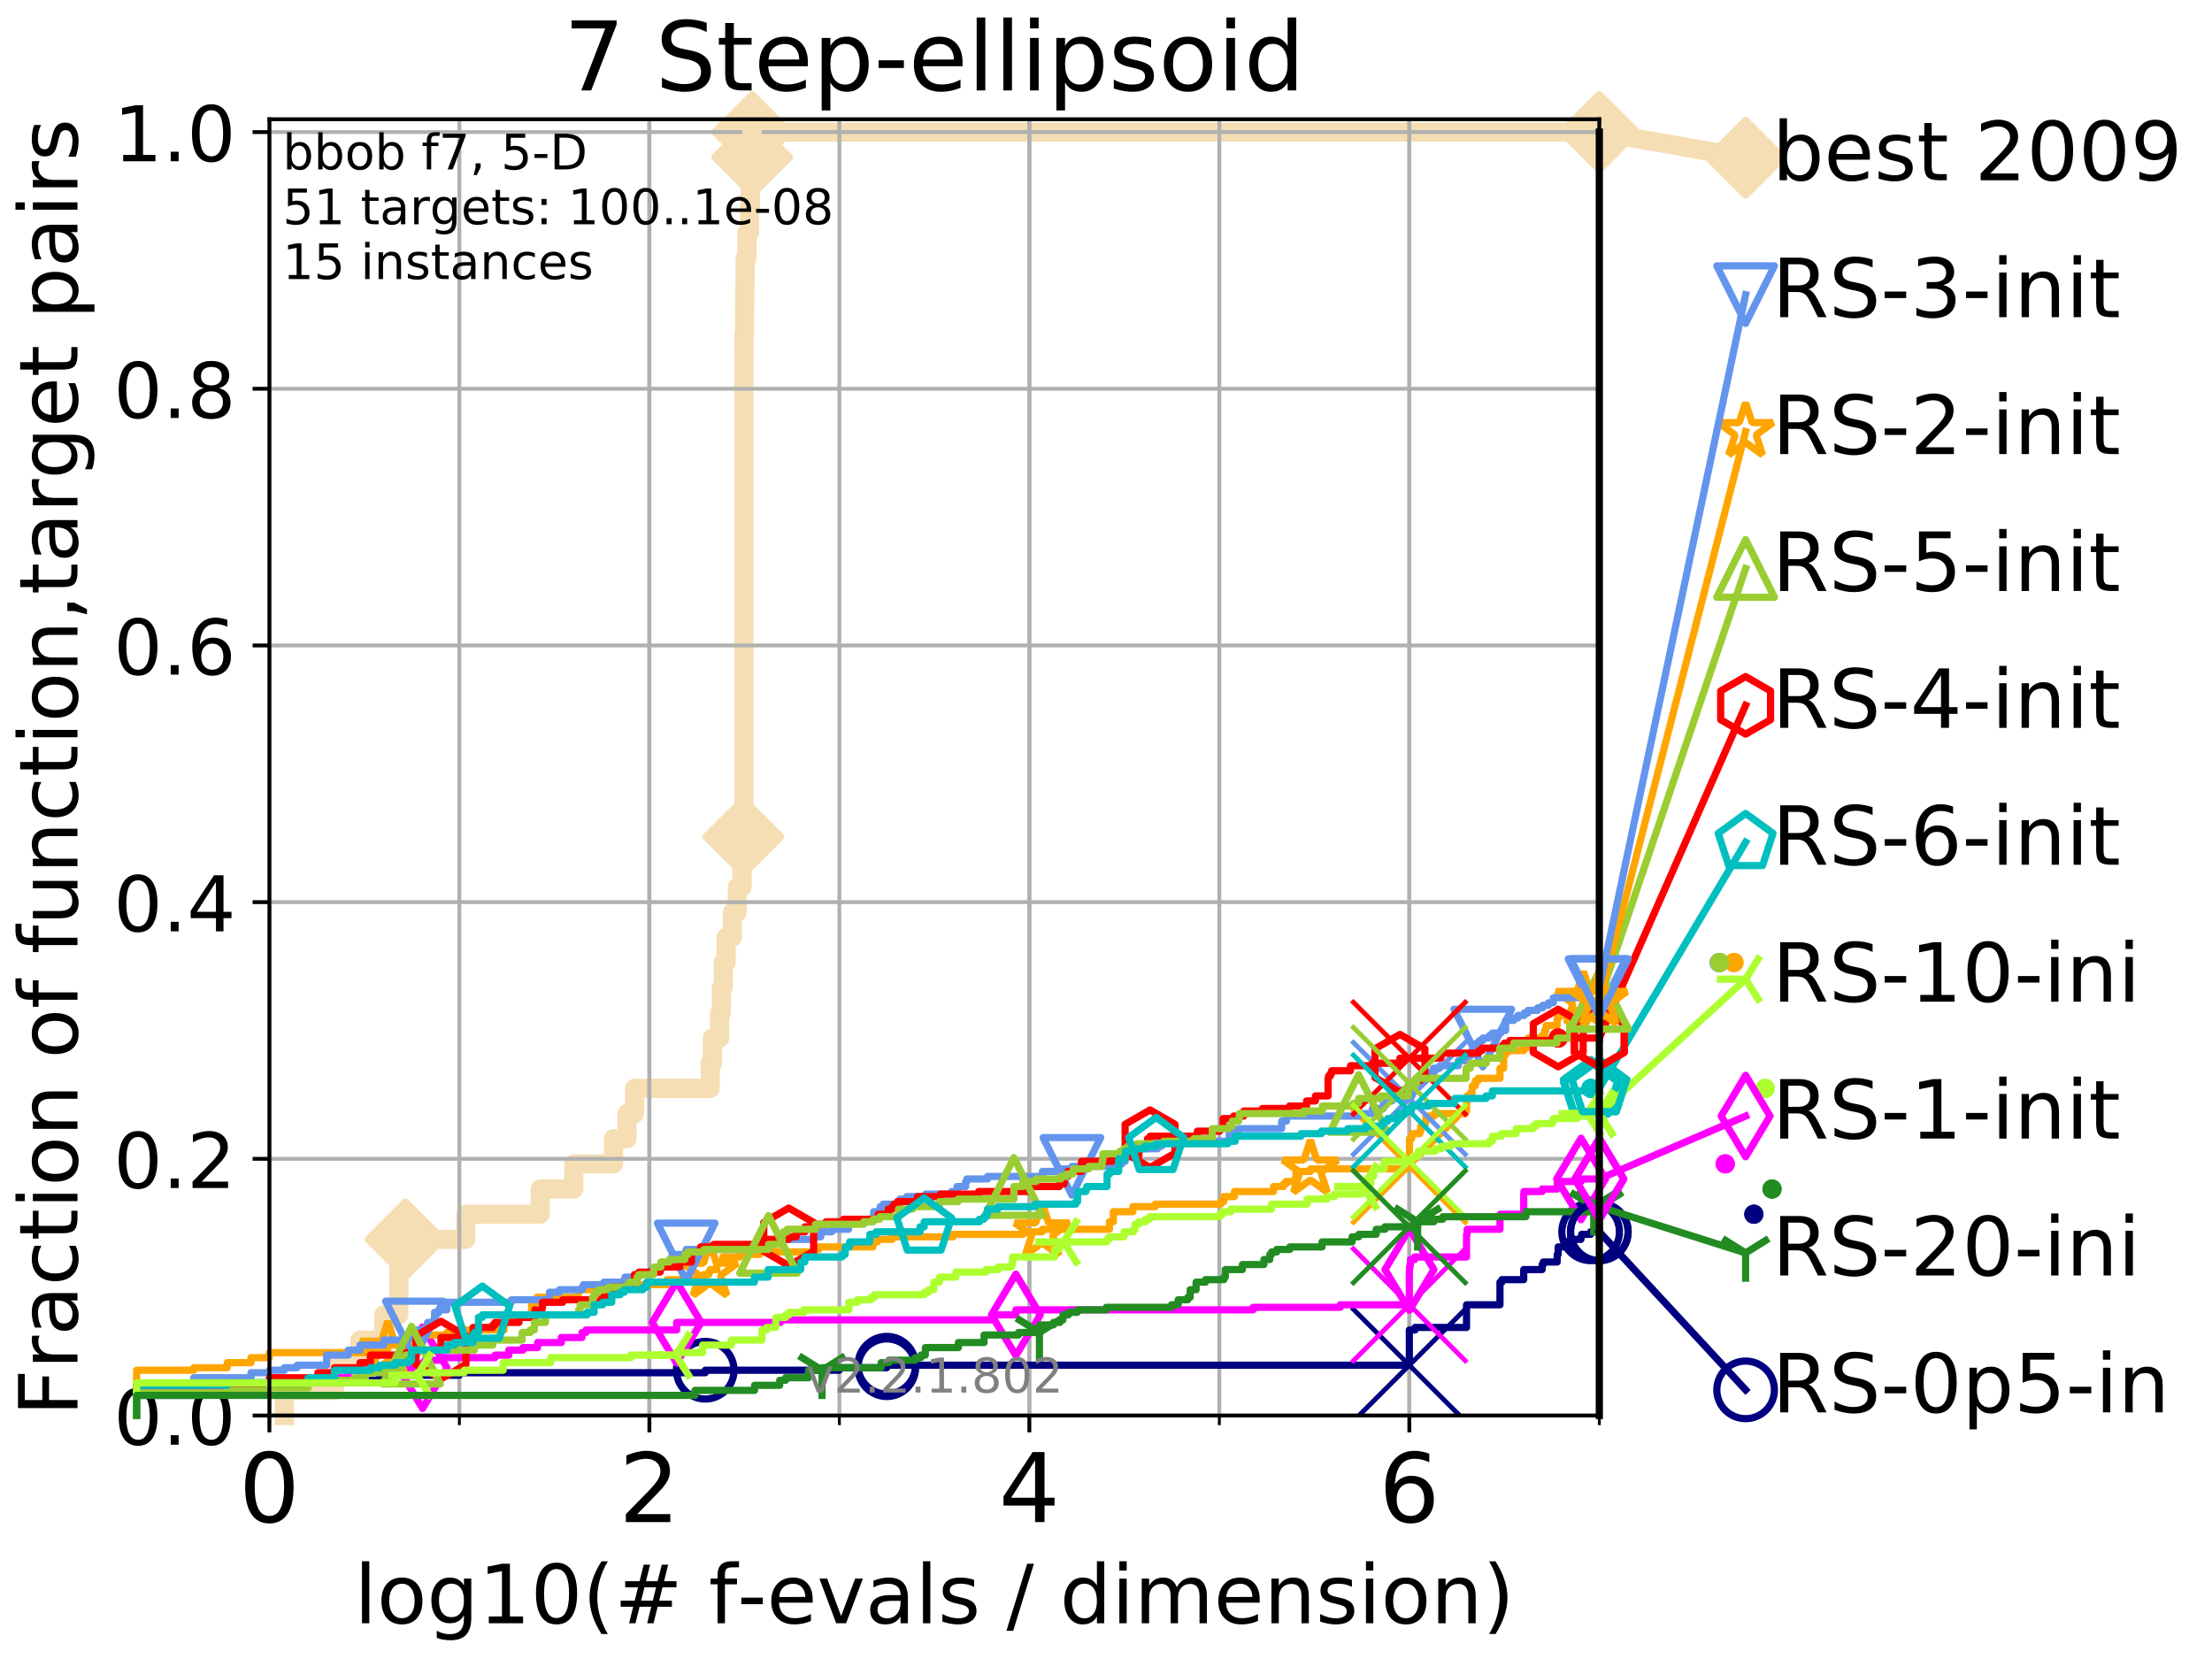 <?xml version="1.0" encoding="utf-8" standalone="no"?>
<!DOCTYPE svg PUBLIC "-//W3C//DTD SVG 1.1//EN"
  "http://www.w3.org/Graphics/SVG/1.1/DTD/svg11.dtd">
<!-- Created with matplotlib (http://matplotlib.org/) -->
<svg height="345.6pt" version="1.1" viewBox="0 0 460.8 345.6" width="460.8pt" xmlns="http://www.w3.org/2000/svg" xmlns:xlink="http://www.w3.org/1999/xlink">
 <defs>
  <style type="text/css">
*{stroke-linecap:butt;stroke-linejoin:round;}
  </style>
 </defs>
 <g id="figure_1">
  <g id="patch_1">
   <path d="M 0 345.6 
L 460.8 345.6 
L 460.8 0 
L 0 0 
z
" style="fill:#ffffff;"/>
  </g>
  <g id="axes_1">
   <g id="patch_2">
    <path d="M 56.12 294.88 
L 333.168 294.88 
L 333.168 24.84 
L 56.12 24.84 
z
" style="fill:#ffffff;"/>
   </g>
   <g id="line2d_1">
    <path d="M 59.254 294.88 
L 59.254 289.638 
L 69.673 289.638 
L 69.673 284.395 
L 75.004 284.395 
L 75.004 279.153 
L 79.949 279.153 
L 79.949 273.91 
L 83.082 273.91 
L 83.082 263.425 
L 84.458 263.425 
L 84.458 258.183 
L 97.021 258.183 
L 97.021 252.94 
L 112.514 252.94 
L 112.514 247.698 
L 119.527 247.698 
L 119.527 242.455 
L 127.819 242.455 
L 127.819 237.213 
L 130.605 237.213 
L 130.605 231.97 
L 132.198 231.97 
L 132.198 226.728 
L 147.947 226.728 
L 147.947 221.485 
L 148.402 221.485 
L 148.402 216.243 
L 149.904 216.243 
L 149.904 211 
L 150.267 211 
L 150.267 205.758 
L 150.665 205.758 
L 150.665 200.515 
L 151.259 200.515 
L 151.259 195.273 
L 152.564 195.273 
L 152.564 190.03 
L 153.589 190.03 
L 153.589 184.788 
L 154.579 184.788 
L 154.579 179.546 
L 154.867 179.546 
L 154.867 174.303 
L 154.966 174.303 
L 154.966 74.696 
L 154.988 74.696 
L 154.988 69.453 
L 155.108 69.453 
L 155.108 64.211 
L 155.151 64.211 
L 155.151 58.969 
L 155.237 58.969 
L 155.237 53.726 
L 155.599 53.726 
L 155.599 48.484 
L 156.139 48.484 
L 156.139 43.241 
L 156.312 43.241 
L 156.312 37.999 
L 156.433 37.999 
L 156.433 32.756 
L 156.692 32.756 
L 156.692 27.514 
L 333.168 27.514 
" style="fill:none;stroke:#f5deb3;stroke-linecap:square;stroke-width:4;"/>
   </g>
   <g id="line2d_2">
    <defs>
     <path d="M -0 7.778 
L 7.778 0 
L 0 -7.778 
L -7.778 -0 
z
" id="m1472167368" style="stroke:#f5deb3;stroke-linejoin:miter;stroke-width:1.5;"/>
    </defs>
    <g>
     <use style="fill:#f5deb3;stroke:#f5deb3;stroke-linejoin:miter;stroke-width:1.5;" x="84.458" xlink:href="#m1472167368" y="258.183"/>
     <use style="fill:#f5deb3;stroke:#f5deb3;stroke-linejoin:miter;stroke-width:1.5;" x="154.867" xlink:href="#m1472167368" y="174.303"/>
     <use style="fill:#f5deb3;stroke:#f5deb3;stroke-linejoin:miter;stroke-width:1.5;" x="156.692" xlink:href="#m1472167368" y="32.756"/>
     <use style="fill:#f5deb3;stroke:#f5deb3;stroke-linejoin:miter;stroke-width:1.5;" x="156.692" xlink:href="#m1472167368" y="27.514"/>
     <use style="fill:#f5deb3;stroke:#f5deb3;stroke-linejoin:miter;stroke-width:1.5;" x="333.168" xlink:href="#m1472167368" y="27.514"/>
    </g>
   </g>
   <g id="line2d_3">
    <path style="fill:none;stroke:#f5deb3;stroke-linecap:square;stroke-width:4;"/>
    <g/>
   </g>
   <g id="line2d_4">
    <path d="M 333.168 27.514 
L 363.643 32.861 
" style="fill:none;stroke:#f5deb3;stroke-linecap:square;stroke-width:4;"/>
    <g>
     <use style="fill:#f5deb3;stroke:#f5deb3;stroke-linejoin:miter;stroke-width:1.5;" x="333.168" xlink:href="#m1472167368" y="27.514"/>
     <use style="fill:#f5deb3;stroke:#f5deb3;stroke-linejoin:miter;stroke-width:1.5;" x="363.643" xlink:href="#m1472167368" y="32.861"/>
    </g>
   </g>
   <g id="matplotlib.axis_1">
    <g id="xtick_1">
     <g id="line2d_5">
      <path clip-path="url(#p640006c94b)" d="M 56.12 294.88 
L 56.12 24.84 
" style="fill:none;stroke:#b0b0b0;stroke-linecap:square;stroke-width:0.8;"/>
     </g>
     <g id="line2d_6">
      <defs>
       <path d="M 0 0 
L 0 3.5 
" id="ma2abe53b13" style="stroke:#000000;stroke-width:0.8;"/>
      </defs>
      <g>
       <use style="stroke:#000000;stroke-width:0.8;" x="56.12" xlink:href="#ma2abe53b13" y="294.88"/>
      </g>
     </g>
     <g id="text_1">
      <!-- 0 -->
      <defs>
       <path d="M 31.781 66.406 
Q 24.172 66.406 20.328 58.906 
Q 16.5 51.422 16.5 36.375 
Q 16.5 21.391 20.328 13.891 
Q 24.172 6.391 31.781 6.391 
Q 39.453 6.391 43.281 13.891 
Q 47.125 21.391 47.125 36.375 
Q 47.125 51.422 43.281 58.906 
Q 39.453 66.406 31.781 66.406 
z
M 31.781 74.219 
Q 44.047 74.219 50.516 64.516 
Q 56.984 54.828 56.984 36.375 
Q 56.984 17.969 50.516 8.266 
Q 44.047 -1.422 31.781 -1.422 
Q 19.531 -1.422 13.062 8.266 
Q 6.594 17.969 6.594 36.375 
Q 6.594 54.828 13.062 64.516 
Q 19.531 74.219 31.781 74.219 
z
" id="DejaVuSans-30"/>
      </defs>
      <g transform="translate(49.758 317.077)scale(0.2 -0.2)">
       <use xlink:href="#DejaVuSans-30"/>
      </g>
     </g>
    </g>
    <g id="xtick_2">
     <g id="line2d_7">
      <path clip-path="url(#p640006c94b)" d="M 135.277 294.88 
L 135.277 24.84 
" style="fill:none;stroke:#b0b0b0;stroke-linecap:square;stroke-width:0.8;"/>
     </g>
     <g id="line2d_8">
      <g>
       <use style="stroke:#000000;stroke-width:0.8;" x="135.277" xlink:href="#ma2abe53b13" y="294.88"/>
      </g>
     </g>
     <g id="text_2">
      <!-- 2 -->
      <defs>
       <path d="M 19.188 8.297 
L 53.609 8.297 
L 53.609 0 
L 7.328 0 
L 7.328 8.297 
Q 12.938 14.109 22.625 23.891 
Q 32.328 33.688 34.812 36.531 
Q 39.547 41.844 41.422 45.531 
Q 43.312 49.219 43.312 52.781 
Q 43.312 58.594 39.234 62.25 
Q 35.156 65.922 28.609 65.922 
Q 23.969 65.922 18.812 64.312 
Q 13.672 62.703 7.812 59.422 
L 7.812 69.391 
Q 13.766 71.781 18.938 73 
Q 24.125 74.219 28.422 74.219 
Q 39.75 74.219 46.484 68.547 
Q 53.219 62.891 53.219 53.422 
Q 53.219 48.922 51.531 44.891 
Q 49.859 40.875 45.406 35.406 
Q 44.188 33.984 37.641 27.219 
Q 31.109 20.453 19.188 8.297 
z
" id="DejaVuSans-32"/>
      </defs>
      <g transform="translate(128.914 317.077)scale(0.2 -0.2)">
       <use xlink:href="#DejaVuSans-32"/>
      </g>
     </g>
    </g>
    <g id="xtick_3">
     <g id="line2d_9">
      <path clip-path="url(#p640006c94b)" d="M 214.433 294.88 
L 214.433 24.84 
" style="fill:none;stroke:#b0b0b0;stroke-linecap:square;stroke-width:0.8;"/>
     </g>
     <g id="line2d_10">
      <g>
       <use style="stroke:#000000;stroke-width:0.8;" x="214.433" xlink:href="#ma2abe53b13" y="294.88"/>
      </g>
     </g>
     <g id="text_3">
      <!-- 4 -->
      <defs>
       <path d="M 37.797 64.312 
L 12.891 25.391 
L 37.797 25.391 
z
M 35.203 72.906 
L 47.609 72.906 
L 47.609 25.391 
L 58.016 25.391 
L 58.016 17.188 
L 47.609 17.188 
L 47.609 0 
L 37.797 0 
L 37.797 17.188 
L 4.891 17.188 
L 4.891 26.703 
z
" id="DejaVuSans-34"/>
      </defs>
      <g transform="translate(208.071 317.077)scale(0.2 -0.2)">
       <use xlink:href="#DejaVuSans-34"/>
      </g>
     </g>
    </g>
    <g id="xtick_4">
     <g id="line2d_11">
      <path clip-path="url(#p640006c94b)" d="M 293.59 294.88 
L 293.59 24.84 
" style="fill:none;stroke:#b0b0b0;stroke-linecap:square;stroke-width:0.8;"/>
     </g>
     <g id="line2d_12">
      <g>
       <use style="stroke:#000000;stroke-width:0.8;" x="293.59" xlink:href="#ma2abe53b13" y="294.88"/>
      </g>
     </g>
     <g id="text_4">
      <!-- 6 -->
      <defs>
       <path d="M 33.016 40.375 
Q 26.375 40.375 22.484 35.828 
Q 18.609 31.297 18.609 23.391 
Q 18.609 15.531 22.484 10.953 
Q 26.375 6.391 33.016 6.391 
Q 39.656 6.391 43.531 10.953 
Q 47.406 15.531 47.406 23.391 
Q 47.406 31.297 43.531 35.828 
Q 39.656 40.375 33.016 40.375 
z
M 52.594 71.297 
L 52.594 62.312 
Q 48.875 64.062 45.094 64.984 
Q 41.312 65.922 37.594 65.922 
Q 27.828 65.922 22.672 59.328 
Q 17.531 52.734 16.797 39.406 
Q 19.672 43.656 24.016 45.922 
Q 28.375 48.188 33.594 48.188 
Q 44.578 48.188 50.953 41.516 
Q 57.328 34.859 57.328 23.391 
Q 57.328 12.156 50.688 5.359 
Q 44.047 -1.422 33.016 -1.422 
Q 20.359 -1.422 13.672 8.266 
Q 6.984 17.969 6.984 36.375 
Q 6.984 53.656 15.188 63.938 
Q 23.391 74.219 37.203 74.219 
Q 40.922 74.219 44.703 73.484 
Q 48.484 72.75 52.594 71.297 
z
" id="DejaVuSans-36"/>
      </defs>
      <g transform="translate(287.227 317.077)scale(0.2 -0.2)">
       <use xlink:href="#DejaVuSans-36"/>
      </g>
     </g>
    </g>
    <g id="xtick_5">
     <g id="line2d_13">
      <path clip-path="url(#p640006c94b)" d="M 56.12 294.88 
L 56.12 24.84 
" style="fill:none;stroke:#b0b0b0;stroke-linecap:square;stroke-width:0.8;"/>
     </g>
     <g id="line2d_14">
      <defs>
       <path d="M 0 0 
L 0 2 
" id="m5e047c3c6d" style="stroke:#000000;stroke-width:0.6;"/>
      </defs>
      <g>
       <use style="stroke:#000000;stroke-width:0.6;" x="56.12" xlink:href="#m5e047c3c6d" y="294.88"/>
      </g>
     </g>
    </g>
    <g id="xtick_6">
     <g id="line2d_15">
      <path clip-path="url(#p640006c94b)" d="M 95.698 294.88 
L 95.698 24.84 
" style="fill:none;stroke:#b0b0b0;stroke-linecap:square;stroke-width:0.8;"/>
     </g>
     <g id="line2d_16">
      <g>
       <use style="stroke:#000000;stroke-width:0.6;" x="95.698" xlink:href="#m5e047c3c6d" y="294.88"/>
      </g>
     </g>
    </g>
    <g id="xtick_7">
     <g id="line2d_17">
      <path clip-path="url(#p640006c94b)" d="M 135.277 294.88 
L 135.277 24.84 
" style="fill:none;stroke:#b0b0b0;stroke-linecap:square;stroke-width:0.8;"/>
     </g>
     <g id="line2d_18">
      <g>
       <use style="stroke:#000000;stroke-width:0.6;" x="135.277" xlink:href="#m5e047c3c6d" y="294.88"/>
      </g>
     </g>
    </g>
    <g id="xtick_8">
     <g id="line2d_19">
      <path clip-path="url(#p640006c94b)" d="M 174.855 294.88 
L 174.855 24.84 
" style="fill:none;stroke:#b0b0b0;stroke-linecap:square;stroke-width:0.8;"/>
     </g>
     <g id="line2d_20">
      <g>
       <use style="stroke:#000000;stroke-width:0.6;" x="174.855" xlink:href="#m5e047c3c6d" y="294.88"/>
      </g>
     </g>
    </g>
    <g id="xtick_9">
     <g id="line2d_21">
      <path clip-path="url(#p640006c94b)" d="M 214.433 294.88 
L 214.433 24.84 
" style="fill:none;stroke:#b0b0b0;stroke-linecap:square;stroke-width:0.8;"/>
     </g>
     <g id="line2d_22">
      <g>
       <use style="stroke:#000000;stroke-width:0.6;" x="214.433" xlink:href="#m5e047c3c6d" y="294.88"/>
      </g>
     </g>
    </g>
    <g id="xtick_10">
     <g id="line2d_23">
      <path clip-path="url(#p640006c94b)" d="M 254.011 294.88 
L 254.011 24.84 
" style="fill:none;stroke:#b0b0b0;stroke-linecap:square;stroke-width:0.8;"/>
     </g>
     <g id="line2d_24">
      <g>
       <use style="stroke:#000000;stroke-width:0.6;" x="254.011" xlink:href="#m5e047c3c6d" y="294.88"/>
      </g>
     </g>
    </g>
    <g id="xtick_11">
     <g id="line2d_25">
      <path clip-path="url(#p640006c94b)" d="M 293.59 294.88 
L 293.59 24.84 
" style="fill:none;stroke:#b0b0b0;stroke-linecap:square;stroke-width:0.8;"/>
     </g>
     <g id="line2d_26">
      <g>
       <use style="stroke:#000000;stroke-width:0.6;" x="293.59" xlink:href="#m5e047c3c6d" y="294.88"/>
      </g>
     </g>
    </g>
    <g id="xtick_12">
     <g id="line2d_27">
      <path clip-path="url(#p640006c94b)" d="M 333.168 294.88 
L 333.168 24.84 
" style="fill:none;stroke:#b0b0b0;stroke-linecap:square;stroke-width:0.8;"/>
     </g>
     <g id="line2d_28">
      <g>
       <use style="stroke:#000000;stroke-width:0.6;" x="333.168" xlink:href="#m5e047c3c6d" y="294.88"/>
      </g>
     </g>
    </g>
    <g id="text_5">
     <!-- log10(# f-evals / dimension) -->
     <defs>
      <path d="M 9.422 75.984 
L 18.406 75.984 
L 18.406 0 
L 9.422 0 
z
" id="DejaVuSans-6c"/>
      <path d="M 30.609 48.391 
Q 23.391 48.391 19.188 42.75 
Q 14.984 37.109 14.984 27.297 
Q 14.984 17.484 19.156 11.844 
Q 23.344 6.203 30.609 6.203 
Q 37.797 6.203 41.984 11.859 
Q 46.188 17.531 46.188 27.297 
Q 46.188 37.016 41.984 42.703 
Q 37.797 48.391 30.609 48.391 
z
M 30.609 56 
Q 42.328 56 49.016 48.375 
Q 55.719 40.766 55.719 27.297 
Q 55.719 13.875 49.016 6.219 
Q 42.328 -1.422 30.609 -1.422 
Q 18.844 -1.422 12.172 6.219 
Q 5.516 13.875 5.516 27.297 
Q 5.516 40.766 12.172 48.375 
Q 18.844 56 30.609 56 
z
" id="DejaVuSans-6f"/>
      <path d="M 45.406 27.984 
Q 45.406 37.75 41.375 43.109 
Q 37.359 48.484 30.078 48.484 
Q 22.859 48.484 18.828 43.109 
Q 14.797 37.75 14.797 27.984 
Q 14.797 18.266 18.828 12.891 
Q 22.859 7.516 30.078 7.516 
Q 37.359 7.516 41.375 12.891 
Q 45.406 18.266 45.406 27.984 
z
M 54.391 6.781 
Q 54.391 -7.172 48.188 -13.984 
Q 42 -20.797 29.203 -20.797 
Q 24.469 -20.797 20.266 -20.094 
Q 16.062 -19.391 12.109 -17.922 
L 12.109 -9.188 
Q 16.062 -11.328 19.922 -12.344 
Q 23.781 -13.375 27.781 -13.375 
Q 36.625 -13.375 41.016 -8.766 
Q 45.406 -4.156 45.406 5.172 
L 45.406 9.625 
Q 42.625 4.781 38.281 2.391 
Q 33.938 0 27.875 0 
Q 17.828 0 11.672 7.656 
Q 5.516 15.328 5.516 27.984 
Q 5.516 40.672 11.672 48.328 
Q 17.828 56 27.875 56 
Q 33.938 56 38.281 53.609 
Q 42.625 51.219 45.406 46.391 
L 45.406 54.688 
L 54.391 54.688 
z
" id="DejaVuSans-67"/>
      <path d="M 12.406 8.297 
L 28.516 8.297 
L 28.516 63.922 
L 10.984 60.406 
L 10.984 69.391 
L 28.422 72.906 
L 38.281 72.906 
L 38.281 8.297 
L 54.391 8.297 
L 54.391 0 
L 12.406 0 
z
" id="DejaVuSans-31"/>
      <path d="M 31 75.875 
Q 24.469 64.656 21.281 53.656 
Q 18.109 42.672 18.109 31.391 
Q 18.109 20.125 21.312 9.062 
Q 24.516 -2 31 -13.188 
L 23.188 -13.188 
Q 15.875 -1.703 12.234 9.375 
Q 8.594 20.453 8.594 31.391 
Q 8.594 42.281 12.203 53.312 
Q 15.828 64.359 23.188 75.875 
z
" id="DejaVuSans-28"/>
      <path d="M 51.125 44 
L 36.922 44 
L 32.812 27.688 
L 47.125 27.688 
z
M 43.797 71.781 
L 38.719 51.516 
L 52.984 51.516 
L 58.109 71.781 
L 65.922 71.781 
L 60.891 51.516 
L 76.125 51.516 
L 76.125 44 
L 58.984 44 
L 54.984 27.688 
L 70.516 27.688 
L 70.516 20.219 
L 53.078 20.219 
L 48 0 
L 40.188 0 
L 45.219 20.219 
L 30.906 20.219 
L 25.875 0 
L 18.016 0 
L 23.094 20.219 
L 7.719 20.219 
L 7.719 27.688 
L 24.906 27.688 
L 29 44 
L 13.281 44 
L 13.281 51.516 
L 30.906 51.516 
L 35.891 71.781 
z
" id="DejaVuSans-23"/>
      <path id="DejaVuSans-20"/>
      <path d="M 37.109 75.984 
L 37.109 68.5 
L 28.516 68.5 
Q 23.688 68.5 21.797 66.547 
Q 19.922 64.594 19.922 59.516 
L 19.922 54.688 
L 34.719 54.688 
L 34.719 47.703 
L 19.922 47.703 
L 19.922 0 
L 10.891 0 
L 10.891 47.703 
L 2.297 47.703 
L 2.297 54.688 
L 10.891 54.688 
L 10.891 58.5 
Q 10.891 67.625 15.141 71.797 
Q 19.391 75.984 28.609 75.984 
z
" id="DejaVuSans-66"/>
      <path d="M 4.891 31.391 
L 31.203 31.391 
L 31.203 23.391 
L 4.891 23.391 
z
" id="DejaVuSans-2d"/>
      <path d="M 56.203 29.594 
L 56.203 25.203 
L 14.891 25.203 
Q 15.484 15.922 20.484 11.062 
Q 25.484 6.203 34.422 6.203 
Q 39.594 6.203 44.453 7.469 
Q 49.312 8.734 54.109 11.281 
L 54.109 2.781 
Q 49.266 0.734 44.188 -0.344 
Q 39.109 -1.422 33.891 -1.422 
Q 20.797 -1.422 13.156 6.188 
Q 5.516 13.812 5.516 26.812 
Q 5.516 40.234 12.766 48.109 
Q 20.016 56 32.328 56 
Q 43.359 56 49.781 48.891 
Q 56.203 41.797 56.203 29.594 
z
M 47.219 32.234 
Q 47.125 39.594 43.094 43.984 
Q 39.062 48.391 32.422 48.391 
Q 24.906 48.391 20.391 44.141 
Q 15.875 39.891 15.188 32.172 
z
" id="DejaVuSans-65"/>
      <path d="M 2.984 54.688 
L 12.5 54.688 
L 29.594 8.797 
L 46.688 54.688 
L 56.203 54.688 
L 35.688 0 
L 23.484 0 
z
" id="DejaVuSans-76"/>
      <path d="M 34.281 27.484 
Q 23.391 27.484 19.188 25 
Q 14.984 22.516 14.984 16.5 
Q 14.984 11.719 18.141 8.906 
Q 21.297 6.109 26.703 6.109 
Q 34.188 6.109 38.703 11.406 
Q 43.219 16.703 43.219 25.484 
L 43.219 27.484 
z
M 52.203 31.203 
L 52.203 0 
L 43.219 0 
L 43.219 8.297 
Q 40.141 3.328 35.547 0.953 
Q 30.953 -1.422 24.312 -1.422 
Q 15.922 -1.422 10.953 3.297 
Q 6 8.016 6 15.922 
Q 6 25.141 12.172 29.828 
Q 18.359 34.516 30.609 34.516 
L 43.219 34.516 
L 43.219 35.406 
Q 43.219 41.609 39.141 45 
Q 35.062 48.391 27.688 48.391 
Q 23 48.391 18.547 47.266 
Q 14.109 46.141 10.016 43.891 
L 10.016 52.203 
Q 14.938 54.109 19.578 55.047 
Q 24.219 56 28.609 56 
Q 40.484 56 46.344 49.844 
Q 52.203 43.703 52.203 31.203 
z
" id="DejaVuSans-61"/>
      <path d="M 44.281 53.078 
L 44.281 44.578 
Q 40.484 46.531 36.375 47.5 
Q 32.281 48.484 27.875 48.484 
Q 21.188 48.484 17.844 46.438 
Q 14.5 44.391 14.5 40.281 
Q 14.5 37.156 16.891 35.375 
Q 19.281 33.594 26.516 31.984 
L 29.594 31.297 
Q 39.156 29.25 43.188 25.516 
Q 47.219 21.781 47.219 15.094 
Q 47.219 7.469 41.188 3.016 
Q 35.156 -1.422 24.609 -1.422 
Q 20.219 -1.422 15.453 -0.562 
Q 10.688 0.297 5.422 2 
L 5.422 11.281 
Q 10.406 8.688 15.234 7.391 
Q 20.062 6.109 24.812 6.109 
Q 31.156 6.109 34.562 8.281 
Q 37.984 10.453 37.984 14.406 
Q 37.984 18.062 35.516 20.016 
Q 33.062 21.969 24.703 23.781 
L 21.578 24.516 
Q 13.234 26.266 9.516 29.906 
Q 5.812 33.547 5.812 39.891 
Q 5.812 47.609 11.281 51.797 
Q 16.75 56 26.812 56 
Q 31.781 56 36.172 55.266 
Q 40.578 54.547 44.281 53.078 
z
" id="DejaVuSans-73"/>
      <path d="M 25.391 72.906 
L 33.688 72.906 
L 8.297 -9.281 
L 0 -9.281 
z
" id="DejaVuSans-2f"/>
      <path d="M 45.406 46.391 
L 45.406 75.984 
L 54.391 75.984 
L 54.391 0 
L 45.406 0 
L 45.406 8.203 
Q 42.578 3.328 38.25 0.953 
Q 33.938 -1.422 27.875 -1.422 
Q 17.969 -1.422 11.734 6.484 
Q 5.516 14.406 5.516 27.297 
Q 5.516 40.188 11.734 48.094 
Q 17.969 56 27.875 56 
Q 33.938 56 38.25 53.625 
Q 42.578 51.266 45.406 46.391 
z
M 14.797 27.297 
Q 14.797 17.391 18.875 11.75 
Q 22.953 6.109 30.078 6.109 
Q 37.203 6.109 41.297 11.75 
Q 45.406 17.391 45.406 27.297 
Q 45.406 37.203 41.297 42.844 
Q 37.203 48.484 30.078 48.484 
Q 22.953 48.484 18.875 42.844 
Q 14.797 37.203 14.797 27.297 
z
" id="DejaVuSans-64"/>
      <path d="M 9.422 54.688 
L 18.406 54.688 
L 18.406 0 
L 9.422 0 
z
M 9.422 75.984 
L 18.406 75.984 
L 18.406 64.594 
L 9.422 64.594 
z
" id="DejaVuSans-69"/>
      <path d="M 52 44.188 
Q 55.375 50.25 60.062 53.125 
Q 64.75 56 71.094 56 
Q 79.641 56 84.281 50.016 
Q 88.922 44.047 88.922 33.016 
L 88.922 0 
L 79.891 0 
L 79.891 32.719 
Q 79.891 40.578 77.094 44.375 
Q 74.312 48.188 68.609 48.188 
Q 61.625 48.188 57.562 43.547 
Q 53.516 38.922 53.516 30.906 
L 53.516 0 
L 44.484 0 
L 44.484 32.719 
Q 44.484 40.625 41.703 44.406 
Q 38.922 48.188 33.109 48.188 
Q 26.219 48.188 22.156 43.531 
Q 18.109 38.875 18.109 30.906 
L 18.109 0 
L 9.078 0 
L 9.078 54.688 
L 18.109 54.688 
L 18.109 46.188 
Q 21.188 51.219 25.484 53.609 
Q 29.781 56 35.688 56 
Q 41.656 56 45.828 52.969 
Q 50 49.953 52 44.188 
z
" id="DejaVuSans-6d"/>
      <path d="M 54.891 33.016 
L 54.891 0 
L 45.906 0 
L 45.906 32.719 
Q 45.906 40.484 42.875 44.328 
Q 39.844 48.188 33.797 48.188 
Q 26.516 48.188 22.312 43.547 
Q 18.109 38.922 18.109 30.906 
L 18.109 0 
L 9.078 0 
L 9.078 54.688 
L 18.109 54.688 
L 18.109 46.188 
Q 21.344 51.125 25.703 53.562 
Q 30.078 56 35.797 56 
Q 45.219 56 50.047 50.172 
Q 54.891 44.344 54.891 33.016 
z
" id="DejaVuSans-6e"/>
      <path d="M 8.016 75.875 
L 15.828 75.875 
Q 23.141 64.359 26.781 53.312 
Q 30.422 42.281 30.422 31.391 
Q 30.422 20.453 26.781 9.375 
Q 23.141 -1.703 15.828 -13.188 
L 8.016 -13.188 
Q 14.5 -2 17.703 9.062 
Q 20.906 20.125 20.906 31.391 
Q 20.906 42.672 17.703 53.656 
Q 14.5 64.656 8.016 75.875 
z
" id="DejaVuSans-29"/>
     </defs>
     <g transform="translate(73.803 338.154)scale(0.17 -0.17)">
      <use xlink:href="#DejaVuSans-6c"/>
      <use x="27.783" xlink:href="#DejaVuSans-6f"/>
      <use x="88.965" xlink:href="#DejaVuSans-67"/>
      <use x="152.441" xlink:href="#DejaVuSans-31"/>
      <use x="216.064" xlink:href="#DejaVuSans-30"/>
      <use x="279.688" xlink:href="#DejaVuSans-28"/>
      <use x="318.701" xlink:href="#DejaVuSans-23"/>
      <use x="402.49" xlink:href="#DejaVuSans-20"/>
      <use x="434.277" xlink:href="#DejaVuSans-66"/>
      <use x="469.404" xlink:href="#DejaVuSans-2d"/>
      <use x="505.488" xlink:href="#DejaVuSans-65"/>
      <use x="567.012" xlink:href="#DejaVuSans-76"/>
      <use x="626.191" xlink:href="#DejaVuSans-61"/>
      <use x="687.471" xlink:href="#DejaVuSans-6c"/>
      <use x="715.254" xlink:href="#DejaVuSans-73"/>
      <use x="767.354" xlink:href="#DejaVuSans-20"/>
      <use x="799.141" xlink:href="#DejaVuSans-2f"/>
      <use x="832.832" xlink:href="#DejaVuSans-20"/>
      <use x="864.619" xlink:href="#DejaVuSans-64"/>
      <use x="928.096" xlink:href="#DejaVuSans-69"/>
      <use x="955.879" xlink:href="#DejaVuSans-6d"/>
      <use x="1053.291" xlink:href="#DejaVuSans-65"/>
      <use x="1114.814" xlink:href="#DejaVuSans-6e"/>
      <use x="1178.193" xlink:href="#DejaVuSans-73"/>
      <use x="1230.293" xlink:href="#DejaVuSans-69"/>
      <use x="1258.076" xlink:href="#DejaVuSans-6f"/>
      <use x="1319.258" xlink:href="#DejaVuSans-6e"/>
      <use x="1382.637" xlink:href="#DejaVuSans-29"/>
     </g>
    </g>
   </g>
   <g id="matplotlib.axis_2">
    <g id="ytick_1">
     <g id="line2d_29">
      <path clip-path="url(#p640006c94b)" d="M 56.12 294.88 
L 333.168 294.88 
" style="fill:none;stroke:#b0b0b0;stroke-linecap:square;stroke-width:0.8;"/>
     </g>
     <g id="line2d_30">
      <defs>
       <path d="M 0 0 
L -3.5 0 
" id="mc19836cda5" style="stroke:#000000;stroke-width:0.8;"/>
      </defs>
      <g>
       <use style="stroke:#000000;stroke-width:0.8;" x="56.12" xlink:href="#mc19836cda5" y="294.88"/>
      </g>
     </g>
     <g id="text_6">
      <!-- 0.0 -->
      <defs>
       <path d="M 10.688 12.406 
L 21 12.406 
L 21 0 
L 10.688 0 
z
" id="DejaVuSans-2e"/>
      </defs>
      <g transform="translate(23.675 300.959)scale(0.16 -0.16)">
       <use xlink:href="#DejaVuSans-30"/>
       <use x="63.623" xlink:href="#DejaVuSans-2e"/>
       <use x="95.41" xlink:href="#DejaVuSans-30"/>
      </g>
     </g>
    </g>
    <g id="ytick_2">
     <g id="line2d_31">
      <path clip-path="url(#p640006c94b)" d="M 56.12 241.407 
L 333.168 241.407 
" style="fill:none;stroke:#b0b0b0;stroke-linecap:square;stroke-width:0.8;"/>
     </g>
     <g id="line2d_32">
      <g>
       <use style="stroke:#000000;stroke-width:0.8;" x="56.12" xlink:href="#mc19836cda5" y="241.407"/>
      </g>
     </g>
     <g id="text_7">
      <!-- 0.2 -->
      <g transform="translate(23.675 247.485)scale(0.16 -0.16)">
       <use xlink:href="#DejaVuSans-30"/>
       <use x="63.623" xlink:href="#DejaVuSans-2e"/>
       <use x="95.41" xlink:href="#DejaVuSans-32"/>
      </g>
     </g>
    </g>
    <g id="ytick_3">
     <g id="line2d_33">
      <path clip-path="url(#p640006c94b)" d="M 56.12 187.933 
L 333.168 187.933 
" style="fill:none;stroke:#b0b0b0;stroke-linecap:square;stroke-width:0.8;"/>
     </g>
     <g id="line2d_34">
      <g>
       <use style="stroke:#000000;stroke-width:0.8;" x="56.12" xlink:href="#mc19836cda5" y="187.933"/>
      </g>
     </g>
     <g id="text_8">
      <!-- 0.4 -->
      <g transform="translate(23.675 194.012)scale(0.16 -0.16)">
       <use xlink:href="#DejaVuSans-30"/>
       <use x="63.623" xlink:href="#DejaVuSans-2e"/>
       <use x="95.41" xlink:href="#DejaVuSans-34"/>
      </g>
     </g>
    </g>
    <g id="ytick_4">
     <g id="line2d_35">
      <path clip-path="url(#p640006c94b)" d="M 56.12 134.46 
L 333.168 134.46 
" style="fill:none;stroke:#b0b0b0;stroke-linecap:square;stroke-width:0.8;"/>
     </g>
     <g id="line2d_36">
      <g>
       <use style="stroke:#000000;stroke-width:0.8;" x="56.12" xlink:href="#mc19836cda5" y="134.46"/>
      </g>
     </g>
     <g id="text_9">
      <!-- 0.6 -->
      <g transform="translate(23.675 140.539)scale(0.16 -0.16)">
       <use xlink:href="#DejaVuSans-30"/>
       <use x="63.623" xlink:href="#DejaVuSans-2e"/>
       <use x="95.41" xlink:href="#DejaVuSans-36"/>
      </g>
     </g>
    </g>
    <g id="ytick_5">
     <g id="line2d_37">
      <path clip-path="url(#p640006c94b)" d="M 56.12 80.987 
L 333.168 80.987 
" style="fill:none;stroke:#b0b0b0;stroke-linecap:square;stroke-width:0.8;"/>
     </g>
     <g id="line2d_38">
      <g>
       <use style="stroke:#000000;stroke-width:0.8;" x="56.12" xlink:href="#mc19836cda5" y="80.987"/>
      </g>
     </g>
     <g id="text_10">
      <!-- 0.8 -->
      <defs>
       <path d="M 31.781 34.625 
Q 24.75 34.625 20.719 30.859 
Q 16.703 27.094 16.703 20.516 
Q 16.703 13.922 20.719 10.156 
Q 24.75 6.391 31.781 6.391 
Q 38.812 6.391 42.859 10.172 
Q 46.922 13.969 46.922 20.516 
Q 46.922 27.094 42.891 30.859 
Q 38.875 34.625 31.781 34.625 
z
M 21.922 38.812 
Q 15.578 40.375 12.031 44.719 
Q 8.5 49.078 8.5 55.328 
Q 8.5 64.062 14.719 69.141 
Q 20.953 74.219 31.781 74.219 
Q 42.672 74.219 48.875 69.141 
Q 55.078 64.062 55.078 55.328 
Q 55.078 49.078 51.531 44.719 
Q 48 40.375 41.703 38.812 
Q 48.828 37.156 52.797 32.312 
Q 56.781 27.484 56.781 20.516 
Q 56.781 9.906 50.312 4.234 
Q 43.844 -1.422 31.781 -1.422 
Q 19.734 -1.422 13.25 4.234 
Q 6.781 9.906 6.781 20.516 
Q 6.781 27.484 10.781 32.312 
Q 14.797 37.156 21.922 38.812 
z
M 18.312 54.391 
Q 18.312 48.734 21.844 45.562 
Q 25.391 42.391 31.781 42.391 
Q 38.141 42.391 41.719 45.562 
Q 45.312 48.734 45.312 54.391 
Q 45.312 60.062 41.719 63.234 
Q 38.141 66.406 31.781 66.406 
Q 25.391 66.406 21.844 63.234 
Q 18.312 60.062 18.312 54.391 
z
" id="DejaVuSans-38"/>
      </defs>
      <g transform="translate(23.675 87.066)scale(0.16 -0.16)">
       <use xlink:href="#DejaVuSans-30"/>
       <use x="63.623" xlink:href="#DejaVuSans-2e"/>
       <use x="95.41" xlink:href="#DejaVuSans-38"/>
      </g>
     </g>
    </g>
    <g id="ytick_6">
     <g id="line2d_39">
      <path clip-path="url(#p640006c94b)" d="M 56.12 27.514 
L 333.168 27.514 
" style="fill:none;stroke:#b0b0b0;stroke-linecap:square;stroke-width:0.8;"/>
     </g>
     <g id="line2d_40">
      <g>
       <use style="stroke:#000000;stroke-width:0.8;" x="56.12" xlink:href="#mc19836cda5" y="27.514"/>
      </g>
     </g>
     <g id="text_11">
      <!-- 1.0 -->
      <g transform="translate(23.675 33.592)scale(0.16 -0.16)">
       <use xlink:href="#DejaVuSans-31"/>
       <use x="63.623" xlink:href="#DejaVuSans-2e"/>
       <use x="95.41" xlink:href="#DejaVuSans-30"/>
      </g>
     </g>
    </g>
    <g id="text_12">
     <!-- Fraction of function,target pairs -->
     <defs>
      <path d="M 9.812 72.906 
L 51.703 72.906 
L 51.703 64.594 
L 19.672 64.594 
L 19.672 43.109 
L 48.578 43.109 
L 48.578 34.812 
L 19.672 34.812 
L 19.672 0 
L 9.812 0 
z
" id="DejaVuSans-46"/>
      <path d="M 41.109 46.297 
Q 39.594 47.172 37.812 47.578 
Q 36.031 48 33.891 48 
Q 26.266 48 22.188 43.047 
Q 18.109 38.094 18.109 28.812 
L 18.109 0 
L 9.078 0 
L 9.078 54.688 
L 18.109 54.688 
L 18.109 46.188 
Q 20.953 51.172 25.484 53.578 
Q 30.031 56 36.531 56 
Q 37.453 56 38.578 55.875 
Q 39.703 55.766 41.062 55.516 
z
" id="DejaVuSans-72"/>
      <path d="M 48.781 52.594 
L 48.781 44.188 
Q 44.969 46.297 41.141 47.344 
Q 37.312 48.391 33.406 48.391 
Q 24.656 48.391 19.812 42.844 
Q 14.984 37.312 14.984 27.297 
Q 14.984 17.281 19.812 11.734 
Q 24.656 6.203 33.406 6.203 
Q 37.312 6.203 41.141 7.25 
Q 44.969 8.297 48.781 10.406 
L 48.781 2.094 
Q 45.016 0.344 40.984 -0.531 
Q 36.969 -1.422 32.422 -1.422 
Q 20.062 -1.422 12.781 6.344 
Q 5.516 14.109 5.516 27.297 
Q 5.516 40.672 12.859 48.328 
Q 20.219 56 33.016 56 
Q 37.156 56 41.109 55.141 
Q 45.062 54.297 48.781 52.594 
z
" id="DejaVuSans-63"/>
      <path d="M 18.312 70.219 
L 18.312 54.688 
L 36.812 54.688 
L 36.812 47.703 
L 18.312 47.703 
L 18.312 18.016 
Q 18.312 11.328 20.141 9.422 
Q 21.969 7.516 27.594 7.516 
L 36.812 7.516 
L 36.812 0 
L 27.594 0 
Q 17.188 0 13.234 3.875 
Q 9.281 7.766 9.281 18.016 
L 9.281 47.703 
L 2.688 47.703 
L 2.688 54.688 
L 9.281 54.688 
L 9.281 70.219 
z
" id="DejaVuSans-74"/>
      <path d="M 8.5 21.578 
L 8.5 54.688 
L 17.484 54.688 
L 17.484 21.922 
Q 17.484 14.156 20.5 10.266 
Q 23.531 6.391 29.594 6.391 
Q 36.859 6.391 41.078 11.031 
Q 45.312 15.672 45.312 23.688 
L 45.312 54.688 
L 54.297 54.688 
L 54.297 0 
L 45.312 0 
L 45.312 8.406 
Q 42.047 3.422 37.719 1 
Q 33.406 -1.422 27.688 -1.422 
Q 18.266 -1.422 13.375 4.438 
Q 8.5 10.297 8.5 21.578 
z
M 31.109 56 
z
" id="DejaVuSans-75"/>
      <path d="M 11.719 12.406 
L 22.016 12.406 
L 22.016 4 
L 14.016 -11.625 
L 7.719 -11.625 
L 11.719 4 
z
" id="DejaVuSans-2c"/>
      <path d="M 18.109 8.203 
L 18.109 -20.797 
L 9.078 -20.797 
L 9.078 54.688 
L 18.109 54.688 
L 18.109 46.391 
Q 20.953 51.266 25.266 53.625 
Q 29.594 56 35.594 56 
Q 45.562 56 51.781 48.094 
Q 58.016 40.188 58.016 27.297 
Q 58.016 14.406 51.781 6.484 
Q 45.562 -1.422 35.594 -1.422 
Q 29.594 -1.422 25.266 0.953 
Q 20.953 3.328 18.109 8.203 
z
M 48.688 27.297 
Q 48.688 37.203 44.609 42.844 
Q 40.531 48.484 33.406 48.484 
Q 26.266 48.484 22.188 42.844 
Q 18.109 37.203 18.109 27.297 
Q 18.109 17.391 22.188 11.75 
Q 26.266 6.109 33.406 6.109 
Q 40.531 6.109 44.609 11.75 
Q 48.688 17.391 48.688 27.297 
z
" id="DejaVuSans-70"/>
     </defs>
     <g transform="translate(16.14 294.999)rotate(-90)scale(0.17 -0.17)">
      <use xlink:href="#DejaVuSans-46"/>
      <use x="57.41" xlink:href="#DejaVuSans-72"/>
      <use x="98.523" xlink:href="#DejaVuSans-61"/>
      <use x="159.803" xlink:href="#DejaVuSans-63"/>
      <use x="214.783" xlink:href="#DejaVuSans-74"/>
      <use x="253.992" xlink:href="#DejaVuSans-69"/>
      <use x="281.775" xlink:href="#DejaVuSans-6f"/>
      <use x="342.957" xlink:href="#DejaVuSans-6e"/>
      <use x="406.336" xlink:href="#DejaVuSans-20"/>
      <use x="438.123" xlink:href="#DejaVuSans-6f"/>
      <use x="499.305" xlink:href="#DejaVuSans-66"/>
      <use x="534.51" xlink:href="#DejaVuSans-20"/>
      <use x="566.297" xlink:href="#DejaVuSans-66"/>
      <use x="601.502" xlink:href="#DejaVuSans-75"/>
      <use x="664.881" xlink:href="#DejaVuSans-6e"/>
      <use x="728.26" xlink:href="#DejaVuSans-63"/>
      <use x="783.24" xlink:href="#DejaVuSans-74"/>
      <use x="822.449" xlink:href="#DejaVuSans-69"/>
      <use x="850.232" xlink:href="#DejaVuSans-6f"/>
      <use x="911.414" xlink:href="#DejaVuSans-6e"/>
      <use x="974.793" xlink:href="#DejaVuSans-2c"/>
      <use x="1006.58" xlink:href="#DejaVuSans-74"/>
      <use x="1045.789" xlink:href="#DejaVuSans-61"/>
      <use x="1107.068" xlink:href="#DejaVuSans-72"/>
      <use x="1148.166" xlink:href="#DejaVuSans-67"/>
      <use x="1211.643" xlink:href="#DejaVuSans-65"/>
      <use x="1273.166" xlink:href="#DejaVuSans-74"/>
      <use x="1312.375" xlink:href="#DejaVuSans-20"/>
      <use x="1344.162" xlink:href="#DejaVuSans-70"/>
      <use x="1407.639" xlink:href="#DejaVuSans-61"/>
      <use x="1468.918" xlink:href="#DejaVuSans-69"/>
      <use x="1496.701" xlink:href="#DejaVuSans-72"/>
      <use x="1537.814" xlink:href="#DejaVuSans-73"/>
     </g>
    </g>
   </g>
   <g id="line2d_41">
    <defs>
     <path d="M 0 1.5 
C 0.398 1.5 0.779 1.342 1.061 1.061 
C 1.342 0.779 1.5 0.398 1.5 0 
C 1.5 -0.398 1.342 -0.779 1.061 -1.061 
C 0.779 -1.342 0.398 -1.5 0 -1.5 
C -0.398 -1.5 -0.779 -1.342 -1.061 -1.061 
C -1.342 -0.779 -1.5 -0.398 -1.5 0 
C -1.5 0.398 -1.342 0.779 -1.061 1.061 
C -0.779 1.342 -0.398 1.5 0 1.5 
z
" id="mb70afbd141" style="stroke:#f5deb3;"/>
    </defs>
    <g>
     <use style="fill:#f5deb3;stroke:#f5deb3;" x="156.692" xlink:href="#mb70afbd141" y="27.514"/>
     <use style="fill:#f5deb3;stroke:#f5deb3;" x="156.692" xlink:href="#mb70afbd141" y="27.514"/>
    </g>
   </g>
   <g id="line2d_42">
    <defs>
     <path d="M 0 1.5 
C 0.398 1.5 0.779 1.342 1.061 1.061 
C 1.342 0.779 1.5 0.398 1.5 0 
C 1.5 -0.398 1.342 -0.779 1.061 -1.061 
C 0.779 -1.342 0.398 -1.5 0 -1.5 
C -0.398 -1.5 -0.779 -1.342 -1.061 -1.061 
C -1.342 -0.779 -1.5 -0.398 -1.5 0 
C -1.5 0.398 -1.342 0.779 -1.061 1.061 
C -0.779 1.342 -0.398 1.5 0 1.5 
z
" id="maddb59aa9f" style="stroke:#000080;"/>
    </defs>
    <g>
     <use style="fill:#000080;stroke:#000080;" x="365.361" xlink:href="#maddb59aa9f" y="252.94"/>
     <use style="fill:#000080;stroke:#000080;" x="365.361" xlink:href="#maddb59aa9f" y="252.94"/>
    </g>
   </g>
   <g id="line2d_43">
    <path d="M 28.456 294.88 
L 28.456 290.686 
L 40.37 290.686 
L 40.37 288.065 
L 77.155 288.065 
L 77.155 287.541 
L 79.067 287.541 
L 79.067 286.492 
L 95.698 286.492 
L 95.698 285.968 
L 146.914 285.968 
L 146.914 285.444 
L 174.855 285.444 
L 174.855 284.919 
L 184.731 284.919 
L 184.731 284.395 
L 293.59 284.395 
L 293.59 281.774 
L 293.59 281.774 
L 293.59 279.153 
L 293.59 279.153 
L 293.59 278.628 
L 293.59 278.628 
L 293.59 277.58 
L 293.59 277.58 
L 293.59 277.056 
L 294.774 277.056 
L 294.774 276.531 
L 305.504 276.531 
L 305.504 273.386 
L 305.504 273.386 
L 305.504 272.862 
L 305.504 272.862 
L 305.504 272.337 
L 305.504 272.337 
L 305.504 271.813 
L 312.473 271.813 
L 312.473 270.24 
L 312.473 270.24 
L 312.473 267.619 
L 312.473 267.619 
L 312.473 267.095 
L 312.877 267.095 
L 312.877 266.571 
L 317.418 266.571 
L 317.418 264.998 
L 317.418 264.998 
L 317.418 264.474 
L 321.254 264.474 
L 321.254 263.949 
L 321.254 263.949 
L 321.254 263.425 
L 321.497 263.425 
L 321.497 262.901 
L 324.388 262.901 
L 324.388 262.377 
L 324.388 262.377 
L 324.388 261.852 
L 324.388 261.852 
L 324.388 261.328 
L 324.591 261.328 
L 324.591 259.755 
L 327.037 259.755 
L 327.037 259.231 
L 327.038 259.231 
L 327.038 258.707 
L 327.04 258.707 
L 327.04 258.183 
L 329.332 258.183 
L 329.332 257.658 
L 329.485 257.658 
L 329.485 257.134 
L 331.359 257.134 
L 331.359 256.61 
L 333.168 256.61 
" style="fill:none;stroke:#000080;stroke-linecap:square;stroke-width:1.5;"/>
   </g>
   <g id="line2d_44">
    <defs>
     <path d="M 0 6 
C 1.591 6 3.117 5.368 4.243 4.243 
C 5.368 3.117 6 1.591 6 0 
C 6 -1.591 5.368 -3.117 4.243 -4.243 
C 3.117 -5.368 1.591 -6 0 -6 
C -1.591 -6 -3.117 -5.368 -4.243 -4.243 
C -5.368 -3.117 -6 -1.591 -6 0 
C -6 1.591 -5.368 3.117 -4.243 4.243 
C -3.117 5.368 -1.591 6 0 6 
z
" id="m919fc6819a" style="stroke:#000080;stroke-width:1.5;"/>
    </defs>
    <g>
     <use style="fill-opacity:0;stroke:#000080;stroke-width:1.5;" x="146.914" xlink:href="#m919fc6819a" y="285.444"/>
     <use style="fill-opacity:0;stroke:#000080;stroke-width:1.5;" x="184.731" xlink:href="#m919fc6819a" y="284.919"/>
     <use style="fill-opacity:0;stroke:#000080;stroke-width:1.5;" x="184.731" xlink:href="#m919fc6819a" y="284.395"/>
     <use style="fill-opacity:0;stroke:#000080;stroke-width:1.5;" x="331.359" xlink:href="#m919fc6819a" y="256.61"/>
     <use style="fill-opacity:0;stroke:#000080;stroke-width:1.5;" x="333.168" xlink:href="#m919fc6819a" y="256.61"/>
    </g>
   </g>
   <g id="line2d_45">
    <path style="fill:none;stroke:#000080;stroke-linecap:square;stroke-width:1.5;"/>
    <g/>
   </g>
   <g id="line2d_46">
    <path clip-path="url(#p640006c94b)" d="M 293.59 284.395 
" style="fill:none;stroke:#000080;stroke-linecap:square;stroke-width:1.5;"/>
    <defs>
     <path d="M -12 12 
L 12 -12 
M -12 -12 
L 12 12 
" id="m82e85971fd" style="stroke:#000080;"/>
    </defs>
    <g clip-path="url(#p640006c94b)">
     <use style="fill:#000080;stroke:#000080;" x="293.59" xlink:href="#m82e85971fd" y="284.395"/>
    </g>
   </g>
   <g id="line2d_47">
    <defs>
     <path d="M 0 1.5 
C 0.398 1.5 0.779 1.342 1.061 1.061 
C 1.342 0.779 1.5 0.398 1.5 0 
C 1.5 -0.398 1.342 -0.779 1.061 -1.061 
C 0.779 -1.342 0.398 -1.5 0 -1.5 
C -0.398 -1.5 -0.779 -1.342 -1.061 -1.061 
C -1.342 -0.779 -1.5 -0.398 -1.5 0 
C -1.5 0.398 -1.342 0.779 -1.061 1.061 
C -0.779 1.342 -0.398 1.5 0 1.5 
z
" id="m1eae72c40e" style="stroke:#ff00ff;"/>
    </defs>
    <g>
     <use style="fill:#ff00ff;stroke:#ff00ff;" x="359.404" xlink:href="#m1eae72c40e" y="242.455"/>
     <use style="fill:#ff00ff;stroke:#ff00ff;" x="359.404" xlink:href="#m1eae72c40e" y="242.455"/>
    </g>
   </g>
   <g id="line2d_48">
    <path d="M 28.456 294.88 
L 28.456 290.162 
L 40.37 290.162 
L 40.37 289.638 
L 56.12 289.638 
L 56.12 288.589 
L 59.254 288.589 
L 59.254 288.065 
L 64.199 288.065 
L 64.199 287.016 
L 72.544 287.016 
L 72.544 285.444 
L 78.137 285.444 
L 78.137 284.919 
L 88.027 284.919 
L 88.027 283.871 
L 88.556 283.871 
L 88.556 283.347 
L 91.863 283.347 
L 91.863 282.822 
L 103.12 282.822 
L 103.12 282.298 
L 105.991 282.298 
L 105.991 281.25 
L 108.935 281.25 
L 108.935 280.725 
L 111.989 280.725 
L 111.989 279.677 
L 116.934 279.677 
L 116.934 278.628 
L 121.243 278.628 
L 121.243 277.58 
L 122.078 277.58 
L 122.078 277.056 
L 140.962 277.056 
L 140.962 275.483 
L 162.565 275.483 
L 162.565 274.959 
L 206.965 274.959 
L 206.965 273.91 
L 211.623 273.91 
L 211.623 272.862 
L 261.043 272.862 
L 261.043 272.337 
L 279.187 272.337 
L 279.187 271.813 
L 293.59 271.813 
L 293.59 270.24 
L 293.59 270.24 
L 293.59 269.192 
L 293.59 269.192 
L 293.59 268.143 
L 293.59 268.143 
L 293.59 267.619 
L 293.59 267.619 
L 293.59 266.571 
L 293.59 266.571 
L 293.59 266.046 
L 293.591 266.046 
L 293.591 265.522 
L 293.592 265.522 
L 293.592 264.998 
L 293.612 264.998 
L 293.612 264.474 
L 293.615 264.474 
L 293.615 263.949 
L 293.735 263.949 
L 293.735 263.425 
L 293.83 263.425 
L 293.83 262.377 
L 294.703 262.377 
L 294.703 261.852 
L 305.504 261.852 
L 305.504 261.328 
L 305.504 261.328 
L 305.504 260.804 
L 305.504 260.804 
L 305.504 260.28 
L 305.504 260.28 
L 305.504 259.755 
L 305.504 259.755 
L 305.504 259.231 
L 305.504 259.231 
L 305.504 258.183 
L 305.508 258.183 
L 305.508 257.658 
L 305.515 257.658 
L 305.515 257.134 
L 305.624 257.134 
L 305.624 256.61 
L 305.632 256.61 
L 305.632 256.086 
L 312.473 256.086 
L 312.473 255.561 
L 312.473 255.561 
L 312.473 255.037 
L 312.473 255.037 
L 312.473 254.513 
L 312.473 254.513 
L 312.473 253.989 
L 312.474 253.989 
L 312.474 253.464 
L 312.524 253.464 
L 312.524 252.94 
L 317.418 252.94 
L 317.418 250.843 
L 317.418 250.843 
L 317.418 250.319 
L 317.418 250.319 
L 317.418 249.795 
L 317.419 249.795 
L 317.419 248.746 
L 317.456 248.746 
L 317.456 248.222 
L 321.254 248.222 
L 321.254 247.698 
L 324.391 247.698 
L 324.391 247.173 
L 324.413 247.173 
L 324.413 246.649 
L 324.428 246.649 
L 324.428 246.125 
L 329.363 246.125 
L 329.363 245.601 
L 333.168 245.601 
" style="fill:none;stroke:#ff00ff;stroke-linecap:square;stroke-width:1.5;"/>
   </g>
   <g id="line2d_49">
    <defs>
     <path d="M -0 8.485 
L 5.091 0 
L 0 -8.485 
L -5.091 -0 
z
" id="m956339f4e1" style="stroke:#ff00ff;stroke-linejoin:miter;stroke-width:1.5;"/>
    </defs>
    <g>
     <use style="fill-opacity:0;stroke:#ff00ff;stroke-linejoin:miter;stroke-width:1.5;" x="88.027" xlink:href="#m956339f4e1" y="284.919"/>
     <use style="fill-opacity:0;stroke:#ff00ff;stroke-linejoin:miter;stroke-width:1.5;" x="140.962" xlink:href="#m956339f4e1" y="275.483"/>
     <use style="fill-opacity:0;stroke:#ff00ff;stroke-linejoin:miter;stroke-width:1.5;" x="211.623" xlink:href="#m956339f4e1" y="273.91"/>
     <use style="fill-opacity:0;stroke:#ff00ff;stroke-linejoin:miter;stroke-width:1.5;" x="293.612" xlink:href="#m956339f4e1" y="264.474"/>
     <use style="fill-opacity:0;stroke:#ff00ff;stroke-linejoin:miter;stroke-width:1.5;" x="329.363" xlink:href="#m956339f4e1" y="245.601"/>
     <use style="fill-opacity:0;stroke:#ff00ff;stroke-linejoin:miter;stroke-width:1.5;" x="333.168" xlink:href="#m956339f4e1" y="245.601"/>
    </g>
   </g>
   <g id="line2d_50">
    <path style="fill:none;stroke:#ff00ff;stroke-linecap:square;stroke-width:1.5;"/>
    <g/>
   </g>
   <g id="line2d_51">
    <path clip-path="url(#p640006c94b)" d="M 293.59 271.813 
" style="fill:none;stroke:#ff00ff;stroke-linecap:square;stroke-width:1.5;"/>
    <defs>
     <path d="M -12 12 
L 12 -12 
M -12 -12 
L 12 12 
" id="m0d3116e1d5" style="stroke:#ff00ff;"/>
    </defs>
    <g clip-path="url(#p640006c94b)">
     <use style="fill:#ff00ff;stroke:#ff00ff;" x="293.59" xlink:href="#m0d3116e1d5" y="271.813"/>
    </g>
   </g>
   <g id="line2d_52">
    <defs>
     <path d="M 0 1.5 
C 0.398 1.5 0.779 1.342 1.061 1.061 
C 1.342 0.779 1.5 0.398 1.5 0 
C 1.5 -0.398 1.342 -0.779 1.061 -1.061 
C 0.779 -1.342 0.398 -1.5 0 -1.5 
C -0.398 -1.5 -0.779 -1.342 -1.061 -1.061 
C -1.342 -0.779 -1.5 -0.398 -1.5 0 
C -1.5 0.398 -1.342 0.779 -1.061 1.061 
C -0.779 1.342 -0.398 1.5 0 1.5 
z
" id="m670f3b28f2" style="stroke:#ffa500;"/>
    </defs>
    <g>
     <use style="fill:#ffa500;stroke:#ffa500;" x="361.218" xlink:href="#m670f3b28f2" y="200.515"/>
     <use style="fill:#ffa500;stroke:#ffa500;" x="361.218" xlink:href="#m670f3b28f2" y="200.515"/>
    </g>
   </g>
   <g id="line2d_53">
    <path d="M 28.456 294.88 
L 28.456 285.444 
L 40.37 285.444 
L 40.37 284.919 
L 47.34 284.919 
L 47.34 283.871 
L 52.284 283.871 
L 52.284 282.822 
L 56.12 282.822 
L 56.12 281.774 
L 79.949 281.774 
L 79.949 281.25 
L 80.787 281.25 
L 80.787 280.201 
L 86.918 280.201 
L 86.918 279.153 
L 87.482 279.153 
L 87.482 278.104 
L 93.106 278.104 
L 93.106 277.58 
L 94.997 277.58 
L 94.997 277.056 
L 105.02 277.056 
L 105.02 275.483 
L 105.219 275.483 
L 105.219 274.959 
L 107.44 274.959 
L 107.44 273.91 
L 110.746 273.91 
L 110.746 271.289 
L 111.856 271.289 
L 111.856 270.24 
L 120.447 270.24 
L 120.447 268.668 
L 128.186 268.668 
L 128.186 268.143 
L 131.739 268.143 
L 131.739 267.619 
L 138.946 267.619 
L 138.946 266.571 
L 146.632 266.571 
L 146.632 265.522 
L 147.649 265.522 
L 147.649 264.998 
L 147.898 264.998 
L 147.898 264.474 
L 149.337 264.474 
L 149.337 262.901 
L 150.566 262.901 
L 150.566 261.852 
L 154.126 261.852 
L 154.126 261.328 
L 158.26 261.328 
L 158.26 260.804 
L 169.702 260.804 
L 169.702 260.28 
L 170.611 260.28 
L 170.611 259.755 
L 181.856 259.755 
L 181.856 258.707 
L 182.787 258.707 
L 182.787 258.183 
L 185.877 258.183 
L 185.877 257.658 
L 198.568 257.658 
L 198.568 257.134 
L 213.091 257.134 
L 213.091 256.61 
L 217.097 256.61 
L 217.097 256.086 
L 231.114 256.086 
L 231.114 254.513 
L 231.927 254.513 
L 231.927 252.416 
L 235.995 252.416 
L 235.995 251.367 
L 240.652 251.367 
L 240.652 250.843 
L 254.322 250.843 
L 254.322 250.319 
L 254.942 250.319 
L 254.942 249.27 
L 257.158 249.27 
L 257.158 248.222 
L 265.298 248.222 
L 265.298 247.173 
L 267.369 247.173 
L 267.369 246.649 
L 267.864 246.649 
L 267.864 246.125 
L 269.769 246.125 
L 269.769 245.601 
L 269.985 245.601 
L 269.985 244.028 
L 272.974 244.028 
L 272.974 243.504 
L 293.065 243.504 
L 293.065 242.979 
L 293.59 242.979 
L 293.634 237.213 
L 294.064 237.213 
L 294.064 236.689 
L 294.182 236.689 
L 294.182 236.164 
L 295.771 236.164 
L 295.771 235.64 
L 295.952 235.64 
L 295.952 234.592 
L 296.621 234.592 
L 296.621 234.067 
L 296.973 234.067 
L 297.062 232.495 
L 298.778 232.495 
L 298.778 231.97 
L 305.244 231.97 
L 305.244 231.446 
L 305.504 231.446 
L 305.583 228.301 
L 306.248 228.301 
L 306.248 227.776 
L 306.629 227.776 
L 306.725 226.204 
L 307.328 226.204 
L 307.328 225.155 
L 307.917 225.155 
L 307.917 224.631 
L 312.473 224.631 
L 312.475 222.534 
L 313.232 222.534 
L 313.232 219.913 
L 313.544 219.913 
L 313.544 219.388 
L 313.867 219.388 
L 313.867 218.864 
L 317.458 218.864 
L 317.458 218.34 
L 317.99 218.34 
L 317.99 216.767 
L 318.354 216.767 
L 318.354 216.243 
L 321.254 216.243 
L 321.254 215.719 
L 321.753 215.719 
L 321.753 214.67 
L 322.007 214.67 
L 322.103 213.622 
L 324.388 213.622 
L 324.414 212.049 
L 324.728 212.049 
L 324.728 211.525 
L 327.366 211.525 
L 327.395 210.476 
L 329.621 210.476 
L 329.621 209.952 
L 329.868 209.952 
L 329.868 208.379 
L 333.168 208.379 
L 333.168 208.379 
" style="fill:none;stroke:#ffa500;stroke-linecap:square;stroke-width:1.5;"/>
   </g>
   <g id="line2d_54">
    <defs>
     <path d="M 0 -6 
L -1.347 -1.854 
L -5.706 -1.854 
L -2.18 0.708 
L -3.527 4.854 
L -0 2.292 
L 3.527 4.854 
L 2.18 0.708 
L 5.706 -1.854 
L 1.347 -1.854 
z
" id="m1a2d320939" style="stroke:#ffa500;stroke-linejoin:bevel;stroke-width:1.5;"/>
    </defs>
    <g>
     <use style="fill-opacity:0;stroke:#ffa500;stroke-linejoin:bevel;stroke-width:1.5;" x="80.787" xlink:href="#m1a2d320939" y="281.25"/>
     <use style="fill-opacity:0;stroke:#ffa500;stroke-linejoin:bevel;stroke-width:1.5;" x="147.898" xlink:href="#m1a2d320939" y="264.998"/>
     <use style="fill-opacity:0;stroke:#ffa500;stroke-linejoin:bevel;stroke-width:1.5;" x="217.097" xlink:href="#m1a2d320939" y="256.61"/>
     <use style="fill-opacity:0;stroke:#ffa500;stroke-linejoin:bevel;stroke-width:1.5;" x="272.974" xlink:href="#m1a2d320939" y="243.504"/>
     <use style="fill-opacity:0;stroke:#ffa500;stroke-linejoin:bevel;stroke-width:1.5;" x="329.868" xlink:href="#m1a2d320939" y="208.379"/>
     <use style="fill-opacity:0;stroke:#ffa500;stroke-linejoin:bevel;stroke-width:1.5;" x="333.168" xlink:href="#m1a2d320939" y="208.379"/>
    </g>
   </g>
   <g id="line2d_55">
    <path style="fill:none;stroke:#ffa500;stroke-linecap:square;stroke-width:1.5;"/>
    <g/>
   </g>
   <g id="line2d_56">
    <path clip-path="url(#p640006c94b)" d="M 293.59 242.979 
" style="fill:none;stroke:#ffa500;stroke-linecap:square;stroke-width:1.5;"/>
    <defs>
     <path d="M -12 12 
L 12 -12 
M -12 -12 
L 12 12 
" id="m1af2b96f58" style="stroke:#ffa500;"/>
    </defs>
    <g clip-path="url(#p640006c94b)">
     <use style="fill:#ffa500;stroke:#ffa500;" x="293.59" xlink:href="#m1af2b96f58" y="242.979"/>
    </g>
   </g>
   <g id="line2d_57">
    <defs>
     <path d="M 0 1.5 
C 0.398 1.5 0.779 1.342 1.061 1.061 
C 1.342 0.779 1.5 0.398 1.5 0 
C 1.5 -0.398 1.342 -0.779 1.061 -1.061 
C 0.779 -1.342 0.398 -1.5 0 -1.5 
C -0.398 -1.5 -0.779 -1.342 -1.061 -1.061 
C -1.342 -0.779 -1.5 -0.398 -1.5 0 
C -1.5 0.398 -1.342 0.779 -1.061 1.061 
C -0.779 1.342 -0.398 1.5 0 1.5 
z
" id="m6bbe9a11a4" style="stroke:#6495ed;"/>
    </defs>
    <g>
     <use style="fill:#6495ed;stroke:#6495ed;" x="358.132" xlink:href="#m6bbe9a11a4" y="200.515"/>
     <use style="fill:#6495ed;stroke:#6495ed;" x="358.132" xlink:href="#m6bbe9a11a4" y="200.515"/>
    </g>
   </g>
   <g id="line2d_58">
    <path d="M 28.456 294.88 
L 28.456 289.113 
L 40.37 289.113 
L 40.37 287.016 
L 52.284 287.016 
L 52.284 285.968 
L 56.12 285.968 
L 56.12 285.444 
L 59.254 285.444 
L 59.254 284.919 
L 61.903 284.919 
L 61.903 284.395 
L 68.034 284.395 
L 68.034 282.298 
L 72.544 282.298 
L 72.544 281.25 
L 75.004 281.25 
L 75.004 280.201 
L 79.949 280.201 
L 79.949 279.153 
L 85.107 279.153 
L 85.107 278.628 
L 85.732 278.628 
L 85.732 277.58 
L 86.335 277.58 
L 86.335 277.056 
L 88.556 277.056 
L 88.556 276.531 
L 89.069 276.531 
L 89.069 275.483 
L 90.523 275.483 
L 90.523 273.386 
L 91.428 273.386 
L 91.428 272.862 
L 93.106 272.862 
L 93.106 271.289 
L 106.549 271.289 
L 106.549 270.765 
L 114.467 270.765 
L 114.467 269.192 
L 116.53 269.192 
L 116.53 268.668 
L 121.321 268.668 
L 121.321 268.143 
L 121.551 268.143 
L 121.551 267.619 
L 125.795 267.619 
L 125.795 267.095 
L 130.054 267.095 
L 130.054 266.571 
L 130.194 266.571 
L 130.194 266.046 
L 132.402 266.046 
L 132.402 265.522 
L 135.718 265.522 
L 135.718 264.474 
L 137.619 264.474 
L 137.619 263.425 
L 139.167 263.425 
L 139.167 262.901 
L 139.547 262.901 
L 139.547 262.377 
L 139.892 262.377 
L 139.892 261.852 
L 140.204 261.852 
L 140.204 261.328 
L 142.787 261.328 
L 142.787 260.804 
L 142.942 260.804 
L 142.942 260.28 
L 158.142 260.28 
L 158.142 259.231 
L 161.342 259.231 
L 161.342 258.183 
L 169.53 258.183 
L 169.53 257.658 
L 170.976 257.658 
L 170.976 256.61 
L 173.298 256.61 
L 173.298 256.086 
L 176.763 256.086 
L 176.763 254.513 
L 180.957 254.513 
L 180.957 253.989 
L 181.998 253.989 
L 181.998 252.416 
L 183.364 252.416 
L 183.364 251.367 
L 184.012 251.367 
L 184.012 250.843 
L 187.481 250.843 
L 187.481 249.795 
L 188.9 249.795 
L 188.9 249.27 
L 192.842 249.27 
L 192.842 248.746 
L 198.215 248.746 
L 198.215 248.222 
L 199.353 248.222 
L 199.353 247.173 
L 201.159 247.173 
L 201.159 246.125 
L 201.413 246.125 
L 201.413 245.601 
L 205.716 245.601 
L 205.716 245.076 
L 217.151 245.076 
L 217.151 244.028 
L 221.206 244.028 
L 221.206 243.504 
L 223.293 243.504 
L 223.293 242.979 
L 232.241 242.979 
L 232.241 242.455 
L 233.731 242.455 
L 233.731 241.931 
L 234.392 241.931 
L 234.392 240.882 
L 234.766 240.882 
L 234.766 240.358 
L 234.929 240.358 
L 234.929 239.834 
L 235.093 239.834 
L 235.093 239.31 
L 241.141 239.31 
L 241.141 238.785 
L 241.99 238.785 
L 241.99 238.261 
L 242.576 238.261 
L 242.576 237.737 
L 256.074 237.737 
L 256.074 236.164 
L 257.006 236.164 
L 257.006 235.64 
L 257.99 235.64 
L 257.99 235.116 
L 266.994 235.116 
L 266.994 233.543 
L 268.013 233.543 
L 268.013 232.495 
L 283.096 232.495 
L 283.096 231.97 
L 285.899 231.97 
L 285.899 230.922 
L 288.198 230.922 
L 288.198 229.349 
L 289.967 229.349 
L 289.967 228.825 
L 293.843 228.825 
L 293.843 228.301 
L 294.147 228.301 
L 294.152 226.204 
L 294.423 226.204 
L 294.423 225.679 
L 295.426 225.679 
L 295.426 225.155 
L 295.548 225.155 
L 295.548 224.631 
L 296.906 224.631 
L 296.906 223.582 
L 298.389 223.582 
L 298.389 223.058 
L 298.614 223.058 
L 298.614 222.534 
L 299.911 222.534 
L 299.911 222.01 
L 303.788 222.01 
L 303.788 220.961 
L 305.603 220.961 
L 305.603 220.437 
L 305.785 220.437 
L 305.785 219.913 
L 306.378 219.913 
L 306.378 219.388 
L 306.554 219.388 
L 306.554 218.864 
L 307.242 218.864 
L 307.242 217.816 
L 307.629 217.816 
L 307.629 217.291 
L 308.199 217.291 
L 308.199 216.767 
L 308.9 216.767 
L 308.9 216.243 
L 310.271 216.243 
L 310.271 215.719 
L 310.857 215.719 
L 310.857 215.194 
L 312.663 215.194 
L 312.663 214.67 
L 313.651 214.67 
L 313.651 212.573 
L 315.333 212.573 
L 315.333 212.049 
L 316.221 212.049 
L 316.221 211.525 
L 317.559 211.525 
L 317.559 211 
L 318.309 211 
L 318.309 210.476 
L 320.302 210.476 
L 320.302 209.952 
L 321.363 209.952 
L 321.363 209.428 
L 322.575 209.428 
L 322.575 208.903 
L 323.598 208.903 
L 323.598 207.855 
L 328.744 207.855 
L 328.744 207.331 
L 329.784 207.331 
L 329.784 206.806 
L 330.17 206.806 
L 330.17 206.282 
L 332.699 206.282 
L 332.699 205.758 
L 333.168 205.758 
L 333.168 205.758 
" style="fill:none;stroke:#6495ed;stroke-linecap:square;stroke-width:1.5;"/>
   </g>
   <g id="line2d_59">
    <defs>
     <path d="M -0 6 
L 6 -6 
L -6 -6 
z
" id="m90549fb406" style="stroke:#6495ed;stroke-linejoin:miter;stroke-width:1.5;"/>
    </defs>
    <g>
     <use style="fill-opacity:0;stroke:#6495ed;stroke-linejoin:miter;stroke-width:1.5;" x="86.335" xlink:href="#m90549fb406" y="277.056"/>
     <use style="fill-opacity:0;stroke:#6495ed;stroke-linejoin:miter;stroke-width:1.5;" x="142.942" xlink:href="#m90549fb406" y="260.804"/>
     <use style="fill-opacity:0;stroke:#6495ed;stroke-linejoin:miter;stroke-width:1.5;" x="223.293" xlink:href="#m90549fb406" y="242.979"/>
     <use style="fill-opacity:0;stroke:#6495ed;stroke-linejoin:miter;stroke-width:1.5;" x="308.9" xlink:href="#m90549fb406" y="216.243"/>
     <use style="fill-opacity:0;stroke:#6495ed;stroke-linejoin:miter;stroke-width:1.5;" x="332.699" xlink:href="#m90549fb406" y="205.758"/>
     <use style="fill-opacity:0;stroke:#6495ed;stroke-linejoin:miter;stroke-width:1.5;" x="333.168" xlink:href="#m90549fb406" y="205.758"/>
    </g>
   </g>
   <g id="line2d_60">
    <path style="fill:none;stroke:#6495ed;stroke-linecap:square;stroke-width:1.5;"/>
    <g/>
   </g>
   <g id="line2d_61">
    <path clip-path="url(#p640006c94b)" d="M 293.59 228.825 
" style="fill:none;stroke:#6495ed;stroke-linecap:square;stroke-width:1.5;"/>
    <defs>
     <path d="M -12 12 
L 12 -12 
M -12 -12 
L 12 12 
" id="md31179fc43" style="stroke:#6495ed;"/>
    </defs>
    <g clip-path="url(#p640006c94b)">
     <use style="fill:#6495ed;stroke:#6495ed;" x="293.59" xlink:href="#md31179fc43" y="228.825"/>
    </g>
   </g>
   <g id="line2d_62">
    <defs>
     <path d="M 0 1.5 
C 0.398 1.5 0.779 1.342 1.061 1.061 
C 1.342 0.779 1.5 0.398 1.5 0 
C 1.5 -0.398 1.342 -0.779 1.061 -1.061 
C 0.779 -1.342 0.398 -1.5 0 -1.5 
C -0.398 -1.5 -0.779 -1.342 -1.061 -1.061 
C -1.342 -0.779 -1.5 -0.398 -1.5 0 
C -1.5 0.398 -1.342 0.779 -1.061 1.061 
C -0.779 1.342 -0.398 1.5 0 1.5 
z
" id="mfefa253554" style="stroke:#ff0000;"/>
    </defs>
    <g>
     <use style="fill:#ff0000;stroke:#ff0000;" x="324.606" xlink:href="#mfefa253554" y="216.243"/>
     <use style="fill:#ff0000;stroke:#ff0000;" x="324.606" xlink:href="#mfefa253554" y="216.243"/>
    </g>
   </g>
   <g id="line2d_63">
    <path d="M 28.456 294.88 
L 28.456 288.589 
L 56.12 288.589 
L 56.12 287.016 
L 66.223 287.016 
L 66.223 285.968 
L 69.673 285.968 
L 69.673 284.919 
L 75.004 284.919 
L 75.004 283.871 
L 77.155 283.871 
L 77.155 282.298 
L 84.458 282.298 
L 84.458 281.774 
L 86.335 281.774 
L 86.335 281.25 
L 91.863 281.25 
L 91.863 278.628 
L 98.543 278.628 
L 98.543 276.531 
L 102.668 276.531 
L 102.668 276.007 
L 103.12 276.007 
L 103.12 275.483 
L 108.121 275.483 
L 108.121 274.434 
L 111.448 274.434 
L 111.448 272.862 
L 112.898 272.862 
L 112.898 272.337 
L 113.024 272.337 
L 113.024 271.289 
L 117.232 271.289 
L 117.232 270.765 
L 125.063 270.765 
L 125.063 270.24 
L 126.837 270.24 
L 126.837 269.192 
L 127.004 269.192 
L 127.004 268.668 
L 127.659 268.668 
L 127.659 268.143 
L 131.268 268.143 
L 131.268 267.095 
L 132.156 267.095 
L 132.156 265.522 
L 133.118 265.522 
L 133.118 264.998 
L 137.529 264.998 
L 137.529 263.949 
L 141.568 263.949 
L 141.568 262.901 
L 144.05 262.901 
L 144.05 260.804 
L 145.943 260.804 
L 145.943 259.755 
L 148.688 259.755 
L 148.688 259.231 
L 159.386 259.231 
L 159.386 258.183 
L 164.302 258.183 
L 164.302 257.658 
L 165.861 257.658 
L 165.879 256.61 
L 167.697 256.61 
L 167.697 255.561 
L 170.101 255.561 
L 170.101 255.037 
L 172.078 255.037 
L 172.078 254.513 
L 175.716 254.513 
L 175.716 253.989 
L 182.97 253.989 
L 182.97 252.94 
L 185.025 252.94 
L 185.025 251.892 
L 185.853 251.892 
L 185.853 251.367 
L 186.263 251.367 
L 186.263 250.843 
L 186.95 250.843 
L 186.95 250.319 
L 191.118 250.319 
L 191.118 249.27 
L 195.898 249.27 
L 195.898 248.746 
L 203.865 248.746 
L 203.865 248.222 
L 214.119 248.222 
L 214.119 247.173 
L 220.709 247.173 
L 220.709 246.649 
L 221.674 246.649 
L 221.674 245.076 
L 222.457 245.076 
L 222.457 244.028 
L 225.288 244.028 
L 225.288 241.931 
L 231.637 241.931 
L 231.637 241.407 
L 232.816 241.407 
L 232.816 240.882 
L 237.243 240.882 
L 237.291 238.785 
L 238.75 238.785 
L 238.75 238.261 
L 239.05 238.261 
L 239.05 237.213 
L 239.579 237.213 
L 239.579 236.689 
L 249.431 236.689 
L 249.431 235.64 
L 254.078 235.64 
L 254.078 235.116 
L 254.79 235.116 
L 254.79 233.019 
L 257.002 233.019 
L 257.002 232.495 
L 259.108 232.495 
L 259.108 231.446 
L 262.974 231.446 
L 262.974 230.922 
L 268.628 230.922 
L 268.628 230.398 
L 272.182 230.398 
L 272.182 229.349 
L 274.022 229.349 
L 274.022 228.301 
L 276.657 228.301 
L 276.657 224.631 
L 276.777 224.631 
L 276.777 224.107 
L 277.179 224.107 
L 277.179 223.582 
L 277.415 223.582 
L 277.415 223.058 
L 281.331 223.058 
L 281.331 222.01 
L 285.88 222.01 
L 285.88 221.485 
L 291.632 221.485 
L 291.632 220.437 
L 300.191 220.437 
L 300.191 219.388 
L 308.037 219.388 
L 308.037 218.864 
L 308.711 218.864 
L 308.711 218.34 
L 312.907 218.34 
L 312.907 217.816 
L 313.412 217.816 
L 313.412 217.291 
L 314.49 217.291 
L 314.49 216.767 
L 324.606 216.767 
L 324.606 216.243 
L 333.168 216.243 
L 333.168 216.243 
" style="fill:none;stroke:#ff0000;stroke-linecap:square;stroke-width:1.5;"/>
   </g>
   <g id="line2d_64">
    <defs>
     <path d="M 0 -6 
L -5.196 -3 
L -5.196 3 
L -0 6 
L 5.196 3 
L 5.196 -3 
z
" id="m01d92ee9b4" style="stroke:#ff0000;stroke-linejoin:miter;stroke-width:1.5;"/>
    </defs>
    <g>
     <use style="fill-opacity:0;stroke:#ff0000;stroke-linejoin:miter;stroke-width:1.5;" x="91.863" xlink:href="#m01d92ee9b4" y="281.25"/>
     <use style="fill-opacity:0;stroke:#ff0000;stroke-linejoin:miter;stroke-width:1.5;" x="164.302" xlink:href="#m01d92ee9b4" y="257.658"/>
     <use style="fill-opacity:0;stroke:#ff0000;stroke-linejoin:miter;stroke-width:1.5;" x="239.579" xlink:href="#m01d92ee9b4" y="237.213"/>
     <use style="fill-opacity:0;stroke:#ff0000;stroke-linejoin:miter;stroke-width:1.5;" x="291.632" xlink:href="#m01d92ee9b4" y="221.485"/>
     <use style="fill-opacity:0;stroke:#ff0000;stroke-linejoin:miter;stroke-width:1.5;" x="324.606" xlink:href="#m01d92ee9b4" y="216.243"/>
     <use style="fill-opacity:0;stroke:#ff0000;stroke-linejoin:miter;stroke-width:1.5;" x="333.168" xlink:href="#m01d92ee9b4" y="216.243"/>
    </g>
   </g>
   <g id="line2d_65">
    <path style="fill:none;stroke:#ff0000;stroke-linecap:square;stroke-width:1.5;"/>
    <g/>
   </g>
   <g id="line2d_66">
    <path clip-path="url(#p640006c94b)" d="M 293.59 220.437 
" style="fill:none;stroke:#ff0000;stroke-linecap:square;stroke-width:1.5;"/>
    <defs>
     <path d="M -12 12 
L 12 -12 
M -12 -12 
L 12 12 
" id="m62583dc88b" style="stroke:#ff0000;"/>
    </defs>
    <g clip-path="url(#p640006c94b)">
     <use style="fill:#ff0000;stroke:#ff0000;" x="293.59" xlink:href="#m62583dc88b" y="220.437"/>
    </g>
   </g>
   <g id="line2d_67">
    <defs>
     <path d="M 0 1.5 
C 0.398 1.5 0.779 1.342 1.061 1.061 
C 1.342 0.779 1.5 0.398 1.5 0 
C 1.5 -0.398 1.342 -0.779 1.061 -1.061 
C 0.779 -1.342 0.398 -1.5 0 -1.5 
C -0.398 -1.5 -0.779 -1.342 -1.061 -1.061 
C -1.342 -0.779 -1.5 -0.398 -1.5 0 
C -1.5 0.398 -1.342 0.779 -1.061 1.061 
C -0.779 1.342 -0.398 1.5 0 1.5 
z
" id="m111cacb85f" style="stroke:#9acd32;"/>
    </defs>
    <g>
     <use style="fill:#9acd32;stroke:#9acd32;" x="358.235" xlink:href="#m111cacb85f" y="200.515"/>
     <use style="fill:#9acd32;stroke:#9acd32;" x="358.235" xlink:href="#m111cacb85f" y="200.515"/>
    </g>
   </g>
   <g id="line2d_68">
    <path d="M 28.456 294.88 
L 28.456 290.162 
L 47.34 290.162 
L 47.34 289.638 
L 56.12 289.638 
L 56.12 289.113 
L 64.199 289.113 
L 64.199 287.541 
L 73.818 287.541 
L 73.818 287.016 
L 76.113 287.016 
L 76.113 285.968 
L 79.949 285.968 
L 79.949 285.444 
L 81.587 285.444 
L 81.587 284.919 
L 83.784 284.919 
L 83.784 282.822 
L 84.458 282.822 
L 84.458 282.298 
L 85.732 282.298 
L 85.732 281.25 
L 98.832 281.25 
L 98.832 280.201 
L 102.668 280.201 
L 102.668 279.153 
L 108.775 279.153 
L 108.775 277.58 
L 110.458 277.58 
L 110.458 277.056 
L 111.31 277.056 
L 111.31 275.483 
L 113.64 275.483 
L 113.64 273.91 
L 120.528 273.91 
L 120.528 272.862 
L 120.85 272.862 
L 120.85 271.813 
L 123.293 271.813 
L 123.293 271.289 
L 123.431 271.289 
L 123.431 270.24 
L 123.77 270.24 
L 123.77 269.716 
L 124.102 269.716 
L 124.102 269.192 
L 124.685 269.192 
L 124.685 268.668 
L 126.724 268.668 
L 126.724 268.143 
L 130.695 268.143 
L 130.695 267.619 
L 131.094 267.619 
L 131.094 267.095 
L 132.724 267.095 
L 132.724 266.046 
L 133.079 266.046 
L 133.079 265.522 
L 136.148 265.522 
L 136.246 263.949 
L 137.679 263.949 
L 137.679 262.901 
L 139.412 262.901 
L 139.412 262.377 
L 142.654 262.377 
L 142.654 261.328 
L 143.334 261.328 
L 143.334 260.804 
L 146.65 260.804 
L 146.65 260.28 
L 160.099 260.28 
L 160.099 259.231 
L 162.906 259.231 
L 162.906 257.134 
L 163.173 257.134 
L 163.173 256.61 
L 164 256.61 
L 164 256.086 
L 169.873 256.086 
L 169.873 255.037 
L 179.916 255.037 
L 179.916 254.513 
L 181.911 254.513 
L 181.911 253.989 
L 183.257 253.989 
L 183.257 253.464 
L 187.165 253.464 
L 187.165 251.892 
L 190.112 251.892 
L 190.112 251.367 
L 195.69 251.367 
L 195.69 250.319 
L 199.599 250.319 
L 199.599 249.795 
L 211.216 249.795 
L 211.216 247.173 
L 213.059 247.173 
L 213.059 246.125 
L 215.847 246.125 
L 215.847 245.601 
L 221.012 245.601 
L 221.012 245.076 
L 222.228 245.076 
L 222.228 244.552 
L 223.585 244.552 
L 223.585 243.504 
L 226.809 243.504 
L 226.809 242.979 
L 229.563 242.979 
L 229.563 241.931 
L 229.727 241.931 
L 229.727 240.358 
L 233.257 240.358 
L 233.257 239.834 
L 234.078 239.834 
L 234.078 239.31 
L 234.918 239.31 
L 234.918 238.785 
L 236.847 238.785 
L 236.847 238.261 
L 242.38 238.261 
L 242.38 237.737 
L 248.699 237.737 
L 248.699 237.213 
L 252.544 237.213 
L 252.544 235.116 
L 256.042 235.116 
L 256.042 234.592 
L 256.688 234.592 
L 256.688 233.543 
L 258.037 233.543 
L 258.037 233.019 
L 258.185 233.019 
L 258.185 231.97 
L 271.572 231.97 
L 271.572 231.446 
L 275.451 231.446 
L 275.451 230.398 
L 281.896 230.398 
L 281.896 229.873 
L 283.015 229.873 
L 283.015 228.825 
L 287.607 228.825 
L 287.607 228.301 
L 293.391 228.301 
L 293.391 225.679 
L 295.1 225.679 
L 295.1 224.631 
L 305.405 224.631 
L 305.405 222.534 
L 306.276 222.534 
L 306.276 221.485 
L 309.616 221.485 
L 309.616 220.437 
L 312.407 220.437 
L 312.407 218.34 
L 315.321 218.34 
L 315.321 217.291 
L 324.355 217.291 
L 324.355 216.243 
L 327.009 216.243 
L 327.009 213.622 
L 329.308 213.622 
L 329.308 213.097 
L 330.456 213.097 
L 330.456 212.049 
L 331.335 212.049 
L 331.335 209.428 
L 333.148 209.428 
L 333.148 208.379 
L 333.168 208.379 
" style="fill:none;stroke:#9acd32;stroke-linecap:square;stroke-width:1.5;"/>
   </g>
   <g id="line2d_69">
    <defs>
     <path d="M 0 -6 
L -6 6 
L 6 6 
z
" id="m301a02acb3" style="stroke:#9acd32;stroke-linejoin:miter;stroke-width:1.5;"/>
    </defs>
    <g>
     <use style="fill-opacity:0;stroke:#9acd32;stroke-linejoin:miter;stroke-width:1.5;" x="85.732" xlink:href="#m301a02acb3" y="282.298"/>
     <use style="fill-opacity:0;stroke:#9acd32;stroke-linejoin:miter;stroke-width:1.5;" x="160.099" xlink:href="#m301a02acb3" y="259.231"/>
     <use style="fill-opacity:0;stroke:#9acd32;stroke-linejoin:miter;stroke-width:1.5;" x="211.216" xlink:href="#m301a02acb3" y="247.173"/>
     <use style="fill-opacity:0;stroke:#9acd32;stroke-linejoin:miter;stroke-width:1.5;" x="283.015" xlink:href="#m301a02acb3" y="229.873"/>
     <use style="fill-opacity:0;stroke:#9acd32;stroke-linejoin:miter;stroke-width:1.5;" x="333.148" xlink:href="#m301a02acb3" y="208.379"/>
     <use style="fill-opacity:0;stroke:#9acd32;stroke-linejoin:miter;stroke-width:1.5;" x="333.168" xlink:href="#m301a02acb3" y="208.379"/>
    </g>
   </g>
   <g id="line2d_70">
    <path style="fill:none;stroke:#9acd32;stroke-linecap:square;stroke-width:1.5;"/>
    <g/>
   </g>
   <g id="line2d_71">
    <path clip-path="url(#p640006c94b)" d="M 293.59 225.679 
" style="fill:none;stroke:#9acd32;stroke-linecap:square;stroke-width:1.5;"/>
    <defs>
     <path d="M -12 12 
L 12 -12 
M -12 -12 
L 12 12 
" id="mfdfcecc0ed" style="stroke:#9acd32;"/>
    </defs>
    <g clip-path="url(#p640006c94b)">
     <use style="fill:#9acd32;stroke:#9acd32;" x="293.59" xlink:href="#mfdfcecc0ed" y="225.679"/>
    </g>
   </g>
   <g id="line2d_72">
    <defs>
     <path d="M 0 1.5 
C 0.398 1.5 0.779 1.342 1.061 1.061 
C 1.342 0.779 1.5 0.398 1.5 0 
C 1.5 -0.398 1.342 -0.779 1.061 -1.061 
C 0.779 -1.342 0.398 -1.5 0 -1.5 
C -0.398 -1.5 -0.779 -1.342 -1.061 -1.061 
C -1.342 -0.779 -1.5 -0.398 -1.5 0 
C -1.5 0.398 -1.342 0.779 -1.061 1.061 
C -0.779 1.342 -0.398 1.5 0 1.5 
z
" id="m103e681f61" style="stroke:#00bfbf;"/>
    </defs>
    <g>
     <use style="fill:#00bfbf;stroke:#00bfbf;" x="331.413" xlink:href="#m103e681f61" y="226.728"/>
     <use style="fill:#00bfbf;stroke:#00bfbf;" x="331.413" xlink:href="#m103e681f61" y="226.728"/>
    </g>
   </g>
   <g id="line2d_73">
    <path d="M 28.456 294.88 
L 28.456 288.589 
L 47.34 288.589 
L 47.34 288.065 
L 64.199 288.065 
L 64.199 287.016 
L 69.673 287.016 
L 69.673 285.444 
L 77.155 285.444 
L 77.155 284.919 
L 79.067 284.919 
L 79.067 284.395 
L 82.351 284.395 
L 82.351 283.871 
L 85.107 283.871 
L 85.107 283.347 
L 85.732 283.347 
L 85.732 281.25 
L 93.106 281.25 
L 93.106 280.201 
L 94.635 280.201 
L 94.635 279.677 
L 98.543 279.677 
L 98.543 278.104 
L 98.832 278.104 
L 98.832 277.58 
L 99.671 277.58 
L 99.671 274.434 
L 100.47 274.434 
L 100.47 273.91 
L 122.299 273.91 
L 122.299 273.386 
L 123.77 273.386 
L 123.77 271.813 
L 125.554 271.813 
L 125.554 271.289 
L 127.444 271.289 
L 127.444 269.716 
L 129.195 269.716 
L 129.195 269.192 
L 130.054 269.192 
L 130.054 268.668 
L 133.918 268.668 
L 133.918 268.143 
L 134.718 268.143 
L 134.718 267.095 
L 157.15 267.095 
L 157.15 266.046 
L 160.017 266.046 
L 160.017 264.474 
L 166.804 264.474 
L 166.804 262.901 
L 167.661 262.901 
L 167.661 261.852 
L 175.416 261.852 
L 175.416 261.328 
L 176.069 261.328 
L 176.069 259.755 
L 176.98 259.755 
L 176.98 258.707 
L 181.204 258.707 
L 181.208 257.134 
L 182.518 257.134 
L 182.518 256.61 
L 191.661 256.61 
L 191.661 255.561 
L 192.529 255.561 
L 192.529 254.513 
L 204.056 254.513 
L 204.056 253.989 
L 204.954 253.989 
L 204.954 253.464 
L 205.494 253.464 
L 205.494 252.94 
L 205.691 252.94 
L 205.691 251.892 
L 207.848 251.892 
L 207.848 251.367 
L 215.65 251.367 
L 215.65 250.843 
L 224.103 250.843 
L 224.103 250.319 
L 224.481 250.319 
L 224.481 248.222 
L 226.204 248.222 
L 226.204 247.698 
L 226.411 247.698 
L 226.411 247.173 
L 230.624 247.173 
L 230.624 244.552 
L 231.194 244.552 
L 231.194 244.028 
L 233.044 244.028 
L 233.044 241.407 
L 234.43 241.407 
L 234.43 239.834 
L 236.476 239.834 
L 236.476 239.31 
L 238.453 239.31 
L 238.453 238.785 
L 240.848 238.785 
L 240.848 238.261 
L 255.79 238.261 
L 255.79 237.737 
L 257.319 237.737 
L 257.319 236.689 
L 271.034 236.689 
L 271.034 236.164 
L 275.265 236.164 
L 275.265 235.64 
L 280.761 235.64 
L 280.761 235.116 
L 284.491 235.116 
L 284.491 234.592 
L 287.996 234.592 
L 287.996 234.067 
L 288.296 234.067 
L 288.296 233.543 
L 289.086 233.543 
L 289.086 233.019 
L 291.225 233.019 
L 291.225 231.97 
L 292.666 231.97 
L 292.666 231.446 
L 294.025 231.446 
L 294.09 230.398 
L 297.687 230.398 
L 297.687 229.873 
L 302.934 229.873 
L 302.934 229.349 
L 303.06 229.349 
L 303.06 228.825 
L 309.583 228.825 
L 309.583 228.301 
L 310.883 228.301 
L 310.883 227.252 
L 331.413 227.252 
L 331.413 226.728 
L 333.168 226.728 
L 333.168 226.728 
" style="fill:none;stroke:#00bfbf;stroke-linecap:square;stroke-width:1.5;"/>
   </g>
   <g id="line2d_74">
    <defs>
     <path d="M 0 -6 
L -5.706 -1.854 
L -3.527 4.854 
L 3.527 4.854 
L 5.706 -1.854 
z
" id="m2e7bf8f72a" style="stroke:#00bfbf;stroke-linejoin:miter;stroke-width:1.5;"/>
    </defs>
    <g>
     <use style="fill-opacity:0;stroke:#00bfbf;stroke-linejoin:miter;stroke-width:1.5;" x="100.47" xlink:href="#m2e7bf8f72a" y="273.91"/>
     <use style="fill-opacity:0;stroke:#00bfbf;stroke-linejoin:miter;stroke-width:1.5;" x="192.529" xlink:href="#m2e7bf8f72a" y="255.561"/>
     <use style="fill-opacity:0;stroke:#00bfbf;stroke-linejoin:miter;stroke-width:1.5;" x="240.848" xlink:href="#m2e7bf8f72a" y="238.785"/>
     <use style="fill-opacity:0;stroke:#00bfbf;stroke-linejoin:miter;stroke-width:1.5;" x="331.413" xlink:href="#m2e7bf8f72a" y="227.252"/>
     <use style="fill-opacity:0;stroke:#00bfbf;stroke-linejoin:miter;stroke-width:1.5;" x="331.413" xlink:href="#m2e7bf8f72a" y="226.728"/>
     <use style="fill-opacity:0;stroke:#00bfbf;stroke-linejoin:miter;stroke-width:1.5;" x="333.168" xlink:href="#m2e7bf8f72a" y="226.728"/>
    </g>
   </g>
   <g id="line2d_75">
    <path style="fill:none;stroke:#00bfbf;stroke-linecap:square;stroke-width:1.5;"/>
    <g/>
   </g>
   <g id="line2d_76">
    <path clip-path="url(#p640006c94b)" d="M 293.59 231.446 
" style="fill:none;stroke:#00bfbf;stroke-linecap:square;stroke-width:1.5;"/>
    <defs>
     <path d="M -12 12 
L 12 -12 
M -12 -12 
L 12 12 
" id="mcd3d6d33a0" style="stroke:#00bfbf;"/>
    </defs>
    <g clip-path="url(#p640006c94b)">
     <use style="fill:#00bfbf;stroke:#00bfbf;" x="293.59" xlink:href="#mcd3d6d33a0" y="231.446"/>
    </g>
   </g>
   <g id="line2d_77">
    <defs>
     <path d="M 0 1.5 
C 0.398 1.5 0.779 1.342 1.061 1.061 
C 1.342 0.779 1.5 0.398 1.5 0 
C 1.5 -0.398 1.342 -0.779 1.061 -1.061 
C 0.779 -1.342 0.398 -1.5 0 -1.5 
C -0.398 -1.5 -0.779 -1.342 -1.061 -1.061 
C -1.342 -0.779 -1.5 -0.398 -1.5 0 
C -1.5 0.398 -1.342 0.779 -1.061 1.061 
C -0.779 1.342 -0.398 1.5 0 1.5 
z
" id="mc647ab6bfa" style="stroke:#adff2f;"/>
    </defs>
    <g>
     <use style="fill:#adff2f;stroke:#adff2f;" x="367.721" xlink:href="#mc647ab6bfa" y="226.728"/>
     <use style="fill:#adff2f;stroke:#adff2f;" x="367.721" xlink:href="#mc647ab6bfa" y="226.728"/>
    </g>
   </g>
   <g id="line2d_78">
    <path d="M 28.456 294.88 
L 28.456 288.065 
L 82.351 288.065 
L 82.351 286.492 
L 86.918 286.492 
L 86.918 285.968 
L 96.7 285.968 
L 96.7 285.444 
L 104.819 285.444 
L 104.819 283.871 
L 114.696 283.871 
L 114.696 282.822 
L 131.398 282.822 
L 131.398 282.298 
L 140.813 282.298 
L 140.813 281.774 
L 146.363 281.774 
L 146.363 280.201 
L 152.375 280.201 
L 152.375 279.153 
L 158.74 279.153 
L 158.74 277.056 
L 159.721 277.056 
L 159.721 276.531 
L 161.567 276.531 
L 161.649 274.434 
L 163.661 274.434 
L 163.661 273.91 
L 164.371 273.91 
L 164.371 273.386 
L 167.45 273.386 
L 167.45 272.862 
L 176.833 272.862 
L 176.833 271.289 
L 178.616 271.289 
L 178.616 270.765 
L 181.461 270.765 
L 181.461 270.24 
L 182.169 270.24 
L 182.169 269.716 
L 192.543 269.716 
L 192.543 269.192 
L 193.464 269.192 
L 193.464 268.668 
L 194.522 268.668 
L 194.522 267.095 
L 195.711 267.095 
L 195.711 266.046 
L 199.126 266.046 
L 199.126 264.998 
L 205.461 264.998 
L 205.461 264.474 
L 207.955 264.474 
L 207.955 263.949 
L 210.681 263.949 
L 210.681 263.425 
L 210.935 263.425 
L 210.935 261.852 
L 219.643 261.852 
L 219.716 260.28 
L 220.72 260.28 
L 220.72 259.231 
L 221.593 259.231 
L 221.593 258.707 
L 230.569 258.707 
L 230.569 258.183 
L 231.043 258.183 
L 231.043 257.658 
L 234.148 257.658 
L 234.148 256.61 
L 236.087 256.61 
L 236.087 256.086 
L 236.436 256.086 
L 236.436 255.037 
L 237.253 255.037 
L 237.253 254.513 
L 238.663 254.513 
L 238.663 253.989 
L 239.498 253.989 
L 239.498 253.464 
L 254.115 253.464 
L 254.115 252.94 
L 254.651 252.94 
L 254.651 252.416 
L 256.41 252.416 
L 256.41 251.892 
L 264.867 251.892 
L 264.867 250.843 
L 272.303 250.843 
L 272.303 249.795 
L 276.45 249.795 
L 276.45 249.27 
L 277.996 249.27 
L 277.996 248.746 
L 283.625 248.746 
L 283.625 248.222 
L 283.914 248.222 
L 283.914 247.173 
L 284.259 247.173 
L 284.259 246.649 
L 285.545 246.649 
L 285.545 245.076 
L 286.162 245.076 
L 286.162 243.504 
L 288.351 243.504 
L 288.351 241.931 
L 293.927 241.931 
L 293.927 241.407 
L 294.279 241.407 
L 294.279 240.882 
L 295.46 240.882 
L 295.46 239.834 
L 298.988 239.834 
L 298.988 239.31 
L 300.273 239.31 
L 300.273 238.785 
L 302.188 238.785 
L 302.188 238.261 
L 310.186 238.261 
L 310.186 237.737 
L 310.898 237.737 
L 310.898 236.689 
L 312.706 236.689 
L 312.706 236.164 
L 315.84 236.164 
L 315.84 235.116 
L 319.348 235.116 
L 319.348 234.592 
L 320.003 234.592 
L 320.003 234.067 
L 323.352 234.067 
L 323.352 233.543 
L 323.618 233.543 
L 323.618 233.019 
L 328.562 233.019 
L 328.562 232.495 
L 330.673 232.495 
L 330.673 231.97 
L 333.168 231.97 
L 333.168 231.97 
" style="fill:none;stroke:#adff2f;stroke-linecap:square;stroke-width:1.5;"/>
   </g>
   <g id="line2d_79">
    <defs>
     <path d="M 0 0 
L -6 -0 
M 0 0 
L 3 4.8 
M 0 0 
L 3 -4.8 
" id="mbd0993c60e" style="stroke:#adff2f;stroke-width:1.5;"/>
    </defs>
    <g>
     <use style="fill-opacity:0;stroke:#adff2f;stroke-width:1.5;" x="86.918" xlink:href="#mbd0993c60e" y="286.492"/>
     <use style="fill-opacity:0;stroke:#adff2f;stroke-width:1.5;" x="140.813" xlink:href="#mbd0993c60e" y="282.298"/>
     <use style="fill-opacity:0;stroke:#adff2f;stroke-width:1.5;" x="221.593" xlink:href="#mbd0993c60e" y="258.707"/>
     <use style="fill-opacity:0;stroke:#adff2f;stroke-width:1.5;" x="283.914" xlink:href="#mbd0993c60e" y="247.173"/>
     <use style="fill-opacity:0;stroke:#adff2f;stroke-width:1.5;" x="330.673" xlink:href="#mbd0993c60e" y="231.97"/>
     <use style="fill-opacity:0;stroke:#adff2f;stroke-width:1.5;" x="333.168" xlink:href="#mbd0993c60e" y="231.97"/>
    </g>
   </g>
   <g id="line2d_80">
    <path style="fill:none;stroke:#adff2f;stroke-linecap:square;stroke-width:1.5;"/>
    <g/>
   </g>
   <g id="line2d_81">
    <path clip-path="url(#p640006c94b)" d="M 293.59 241.931 
" style="fill:none;stroke:#adff2f;stroke-linecap:square;stroke-width:1.5;"/>
    <defs>
     <path d="M -12 12 
L 12 -12 
M -12 -12 
L 12 12 
" id="me89b8c282b" style="stroke:#adff2f;"/>
    </defs>
    <g clip-path="url(#p640006c94b)">
     <use style="fill:#adff2f;stroke:#adff2f;" x="293.59" xlink:href="#me89b8c282b" y="241.931"/>
    </g>
   </g>
   <g id="line2d_82">
    <defs>
     <path d="M 0 1.5 
C 0.398 1.5 0.779 1.342 1.061 1.061 
C 1.342 0.779 1.5 0.398 1.5 0 
C 1.5 -0.398 1.342 -0.779 1.061 -1.061 
C 0.779 -1.342 0.398 -1.5 0 -1.5 
C -0.398 -1.5 -0.779 -1.342 -1.061 -1.061 
C -1.342 -0.779 -1.5 -0.398 -1.5 0 
C -1.5 0.398 -1.342 0.779 -1.061 1.061 
C -0.779 1.342 -0.398 1.5 0 1.5 
z
" id="mc6b3e11a8f" style="stroke:#228b22;"/>
    </defs>
    <g>
     <use style="fill:#228b22;stroke:#228b22;" x="369.147" xlink:href="#mc6b3e11a8f" y="247.698"/>
     <use style="fill:#228b22;stroke:#228b22;" x="369.147" xlink:href="#mc6b3e11a8f" y="247.698"/>
    </g>
   </g>
   <g id="line2d_83">
    <path d="M 28.456 294.88 
L 28.456 290.686 
L 144.777 290.686 
L 144.777 289.638 
L 157.189 289.638 
L 157.189 288.589 
L 162.424 288.589 
L 162.424 287.541 
L 163.648 287.541 
L 163.648 287.016 
L 168.422 287.016 
L 168.422 285.444 
L 171.241 285.444 
L 171.241 284.919 
L 183.548 284.919 
L 183.548 283.871 
L 185.21 283.871 
L 185.21 283.347 
L 190.686 283.347 
L 190.686 282.822 
L 191.834 282.822 
L 191.834 282.298 
L 192.765 282.298 
L 192.765 280.725 
L 199.648 280.725 
L 199.648 279.677 
L 204.996 279.677 
L 204.996 278.104 
L 212.174 278.104 
L 212.174 277.58 
L 216.535 277.58 
L 216.535 276.007 
L 219.453 276.007 
L 219.453 275.483 
L 220.811 275.483 
L 220.811 274.959 
L 221.436 274.959 
L 221.436 273.91 
L 222.584 273.91 
L 222.584 273.386 
L 224.406 273.386 
L 224.406 272.862 
L 230.457 272.862 
L 230.457 272.337 
L 244.043 272.337 
L 244.043 271.813 
L 245.432 271.813 
L 245.432 270.765 
L 247.439 270.765 
L 247.439 270.24 
L 247.938 270.24 
L 247.938 268.668 
L 249.17 268.668 
L 249.17 267.095 
L 251.122 267.095 
L 251.122 266.571 
L 254.961 266.571 
L 254.961 266.046 
L 255.251 266.046 
L 255.251 264.474 
L 258.82 264.474 
L 258.82 263.425 
L 263.295 263.425 
L 263.295 262.377 
L 264.519 262.377 
L 264.519 261.328 
L 264.898 261.328 
L 264.898 260.804 
L 265.976 260.804 
L 265.976 260.28 
L 268.698 260.28 
L 268.698 259.755 
L 275.406 259.755 
L 275.406 258.707 
L 281.666 258.707 
L 281.666 257.658 
L 283.069 257.658 
L 283.069 257.134 
L 286.684 257.134 
L 286.684 256.086 
L 288.506 256.086 
L 288.506 255.561 
L 295.317 255.561 
L 295.317 254.513 
L 298.712 254.513 
L 298.712 253.989 
L 300.556 253.989 
L 300.556 253.464 
L 317.866 253.464 
L 317.866 252.416 
L 331.558 252.416 
L 331.558 251.892 
L 332.008 251.892 
L 332.008 251.367 
L 333.168 251.367 
" style="fill:none;stroke:#228b22;stroke-linecap:square;stroke-width:1.5;"/>
   </g>
   <g id="line2d_84">
    <defs>
     <path d="M 0 0 
L 0 6 
M 0 0 
L 4.8 -3 
M 0 0 
L -4.8 -3 
" id="ma640ef2681" style="stroke:#228b22;stroke-width:1.5;"/>
    </defs>
    <g>
     <use style="fill-opacity:0;stroke:#228b22;stroke-width:1.5;" x="171.241" xlink:href="#ma640ef2681" y="285.444"/>
     <use style="fill-opacity:0;stroke:#228b22;stroke-width:1.5;" x="216.535" xlink:href="#ma640ef2681" y="277.58"/>
     <use style="fill-opacity:0;stroke:#228b22;stroke-width:1.5;" x="295.317" xlink:href="#ma640ef2681" y="254.513"/>
     <use style="fill-opacity:0;stroke:#228b22;stroke-width:1.5;" x="332.008" xlink:href="#ma640ef2681" y="251.367"/>
     <use style="fill-opacity:0;stroke:#228b22;stroke-width:1.5;" x="333.168" xlink:href="#ma640ef2681" y="251.367"/>
    </g>
   </g>
   <g id="line2d_85">
    <path style="fill:none;stroke:#228b22;stroke-linecap:square;stroke-width:1.5;"/>
    <g/>
   </g>
   <g id="line2d_86">
    <path clip-path="url(#p640006c94b)" d="M 293.59 255.561 
" style="fill:none;stroke:#228b22;stroke-linecap:square;stroke-width:1.5;"/>
    <defs>
     <path d="M -12 12 
L 12 -12 
M -12 -12 
L 12 12 
" id="m7643784e13" style="stroke:#228b22;"/>
    </defs>
    <g clip-path="url(#p640006c94b)">
     <use style="fill:#228b22;stroke:#228b22;" x="293.59" xlink:href="#m7643784e13" y="255.561"/>
    </g>
   </g>
   <g id="line2d_87">
    <path d="M 333.168 256.61 
L 363.643 289.533 
" style="fill:none;stroke:#000080;stroke-linecap:square;stroke-width:1.5;"/>
    <g>
     <use style="fill-opacity:0;stroke:#000080;stroke-width:1.5;" x="333.168" xlink:href="#m919fc6819a" y="256.61"/>
     <use style="fill-opacity:0;stroke:#000080;stroke-width:1.5;" x="363.643" xlink:href="#m919fc6819a" y="289.533"/>
    </g>
   </g>
   <g id="line2d_88">
    <path d="M 333.168 251.367 
L 363.643 261.014 
" style="fill:none;stroke:#228b22;stroke-linecap:square;stroke-width:1.5;"/>
    <g>
     <use style="fill-opacity:0;stroke:#228b22;stroke-width:1.5;" x="333.168" xlink:href="#ma640ef2681" y="251.367"/>
     <use style="fill-opacity:0;stroke:#228b22;stroke-width:1.5;" x="363.643" xlink:href="#ma640ef2681" y="261.014"/>
    </g>
   </g>
   <g id="line2d_89">
    <path d="M 333.168 245.601 
L 363.643 232.495 
" style="fill:none;stroke:#ff00ff;stroke-linecap:square;stroke-width:1.5;"/>
    <g>
     <use style="fill-opacity:0;stroke:#ff00ff;stroke-linejoin:miter;stroke-width:1.5;" x="333.168" xlink:href="#m956339f4e1" y="245.601"/>
     <use style="fill-opacity:0;stroke:#ff00ff;stroke-linejoin:miter;stroke-width:1.5;" x="363.643" xlink:href="#m956339f4e1" y="232.495"/>
    </g>
   </g>
   <g id="line2d_90">
    <path d="M 333.168 231.97 
L 363.643 203.975 
" style="fill:none;stroke:#adff2f;stroke-linecap:square;stroke-width:1.5;"/>
    <g>
     <use style="fill-opacity:0;stroke:#adff2f;stroke-width:1.5;" x="333.168" xlink:href="#mbd0993c60e" y="231.97"/>
     <use style="fill-opacity:0;stroke:#adff2f;stroke-width:1.5;" x="363.643" xlink:href="#mbd0993c60e" y="203.975"/>
    </g>
   </g>
   <g id="line2d_91">
    <path d="M 333.168 226.728 
L 363.643 175.456 
" style="fill:none;stroke:#00bfbf;stroke-linecap:square;stroke-width:1.5;"/>
    <g>
     <use style="fill-opacity:0;stroke:#00bfbf;stroke-linejoin:miter;stroke-width:1.5;" x="333.168" xlink:href="#m2e7bf8f72a" y="226.728"/>
     <use style="fill-opacity:0;stroke:#00bfbf;stroke-linejoin:miter;stroke-width:1.5;" x="363.643" xlink:href="#m2e7bf8f72a" y="175.456"/>
    </g>
   </g>
   <g id="line2d_92">
    <path d="M 333.168 216.243 
L 363.643 146.937 
" style="fill:none;stroke:#ff0000;stroke-linecap:square;stroke-width:1.5;"/>
    <g>
     <use style="fill-opacity:0;stroke:#ff0000;stroke-linejoin:miter;stroke-width:1.5;" x="333.168" xlink:href="#m01d92ee9b4" y="216.243"/>
     <use style="fill-opacity:0;stroke:#ff0000;stroke-linejoin:miter;stroke-width:1.5;" x="363.643" xlink:href="#m01d92ee9b4" y="146.937"/>
    </g>
   </g>
   <g id="line2d_93">
    <path d="M 333.168 208.379 
L 363.643 118.418 
" style="fill:none;stroke:#9acd32;stroke-linecap:square;stroke-width:1.5;"/>
    <g>
     <use style="fill-opacity:0;stroke:#9acd32;stroke-linejoin:miter;stroke-width:1.5;" x="333.168" xlink:href="#m301a02acb3" y="208.379"/>
     <use style="fill-opacity:0;stroke:#9acd32;stroke-linejoin:miter;stroke-width:1.5;" x="363.643" xlink:href="#m301a02acb3" y="118.418"/>
    </g>
   </g>
   <g id="line2d_94">
    <path d="M 333.168 208.379 
L 363.643 89.899 
" style="fill:none;stroke:#ffa500;stroke-linecap:square;stroke-width:1.5;"/>
    <g>
     <use style="fill-opacity:0;stroke:#ffa500;stroke-linejoin:bevel;stroke-width:1.5;" x="333.168" xlink:href="#m1a2d320939" y="208.379"/>
     <use style="fill-opacity:0;stroke:#ffa500;stroke-linejoin:bevel;stroke-width:1.5;" x="363.643" xlink:href="#m1a2d320939" y="89.899"/>
    </g>
   </g>
   <g id="line2d_95">
    <path d="M 333.168 205.758 
L 363.643 61.38 
" style="fill:none;stroke:#6495ed;stroke-linecap:square;stroke-width:1.5;"/>
    <g>
     <use style="fill-opacity:0;stroke:#6495ed;stroke-linejoin:miter;stroke-width:1.5;" x="333.168" xlink:href="#m90549fb406" y="205.758"/>
     <use style="fill-opacity:0;stroke:#6495ed;stroke-linejoin:miter;stroke-width:1.5;" x="363.643" xlink:href="#m90549fb406" y="61.38"/>
    </g>
   </g>
   <g id="line2d_96">
    <path d="M 333.168 294.88 
L 333.168 27.514 
" style="fill:none;stroke:#000000;stroke-linecap:square;stroke-width:1.5;"/>
   </g>
   <g id="patch_3">
    <path d="M 56.12 294.88 
L 56.12 24.84 
" style="fill:none;stroke:#000000;stroke-linecap:square;stroke-linejoin:miter;stroke-width:0.8;"/>
   </g>
   <g id="patch_4">
    <path d="M 333.168 294.88 
L 333.168 24.84 
" style="fill:none;stroke:#000000;stroke-linecap:square;stroke-linejoin:miter;stroke-width:0.8;"/>
   </g>
   <g id="patch_5">
    <path d="M 56.12 294.88 
L 333.168 294.88 
" style="fill:none;stroke:#000000;stroke-linecap:square;stroke-linejoin:miter;stroke-width:0.8;"/>
   </g>
   <g id="patch_6">
    <path d="M 56.12 24.84 
L 333.168 24.84 
" style="fill:none;stroke:#000000;stroke-linecap:square;stroke-linejoin:miter;stroke-width:0.8;"/>
   </g>
   <g id="text_13">
    <!-- RS-0p5-in -->
    <defs>
     <path d="M 44.391 34.188 
Q 47.562 33.109 50.562 29.594 
Q 53.562 26.078 56.594 19.922 
L 66.609 0 
L 56 0 
L 46.688 18.703 
Q 43.062 26.031 39.672 28.422 
Q 36.281 30.812 30.422 30.812 
L 19.672 30.812 
L 19.672 0 
L 9.812 0 
L 9.812 72.906 
L 32.078 72.906 
Q 44.578 72.906 50.734 67.672 
Q 56.891 62.453 56.891 51.906 
Q 56.891 45.016 53.688 40.469 
Q 50.484 35.938 44.391 34.188 
z
M 19.672 64.797 
L 19.672 38.922 
L 32.078 38.922 
Q 39.203 38.922 42.844 42.219 
Q 46.484 45.516 46.484 51.906 
Q 46.484 58.297 42.844 61.547 
Q 39.203 64.797 32.078 64.797 
z
" id="DejaVuSans-52"/>
     <path d="M 53.516 70.516 
L 53.516 60.891 
Q 47.906 63.578 42.922 64.891 
Q 37.938 66.219 33.297 66.219 
Q 25.25 66.219 20.875 63.094 
Q 16.5 59.969 16.5 54.203 
Q 16.5 49.359 19.406 46.891 
Q 22.312 44.438 30.422 42.922 
L 36.375 41.703 
Q 47.406 39.594 52.656 34.297 
Q 57.906 29 57.906 20.125 
Q 57.906 9.516 50.797 4.047 
Q 43.703 -1.422 29.984 -1.422 
Q 24.812 -1.422 18.969 -0.25 
Q 13.141 0.922 6.891 3.219 
L 6.891 13.375 
Q 12.891 10.016 18.656 8.297 
Q 24.422 6.594 29.984 6.594 
Q 38.422 6.594 43.016 9.906 
Q 47.609 13.234 47.609 19.391 
Q 47.609 24.75 44.312 27.781 
Q 41.016 30.812 33.5 32.328 
L 27.484 33.5 
Q 16.453 35.688 11.516 40.375 
Q 6.594 45.062 6.594 53.422 
Q 6.594 63.094 13.406 68.656 
Q 20.219 74.219 32.172 74.219 
Q 37.312 74.219 42.625 73.281 
Q 47.953 72.359 53.516 70.516 
z
" id="DejaVuSans-53"/>
     <path d="M 10.797 72.906 
L 49.516 72.906 
L 49.516 64.594 
L 19.828 64.594 
L 19.828 46.734 
Q 21.969 47.469 24.109 47.828 
Q 26.266 48.188 28.422 48.188 
Q 40.625 48.188 47.75 41.5 
Q 54.891 34.812 54.891 23.391 
Q 54.891 11.625 47.562 5.094 
Q 40.234 -1.422 26.906 -1.422 
Q 22.312 -1.422 17.547 -0.641 
Q 12.797 0.141 7.719 1.703 
L 7.719 11.625 
Q 12.109 9.234 16.797 8.062 
Q 21.484 6.891 26.703 6.891 
Q 35.156 6.891 40.078 11.328 
Q 45.016 15.766 45.016 23.391 
Q 45.016 31 40.078 35.438 
Q 35.156 39.891 26.703 39.891 
Q 22.75 39.891 18.812 39.016 
Q 14.891 38.141 10.797 36.281 
z
" id="DejaVuSans-35"/>
    </defs>
    <g transform="translate(369.184 294.224)scale(0.17 -0.17)">
     <use xlink:href="#DejaVuSans-52"/>
     <use x="69.482" xlink:href="#DejaVuSans-53"/>
     <use x="132.959" xlink:href="#DejaVuSans-2d"/>
     <use x="169.043" xlink:href="#DejaVuSans-30"/>
     <use x="232.666" xlink:href="#DejaVuSans-70"/>
     <use x="296.143" xlink:href="#DejaVuSans-35"/>
     <use x="359.766" xlink:href="#DejaVuSans-2d"/>
     <use x="395.85" xlink:href="#DejaVuSans-69"/>
     <use x="423.633" xlink:href="#DejaVuSans-6e"/>
    </g>
   </g>
   <g id="text_14">
    <!-- RS-20-ini -->
    <g transform="translate(369.184 265.705)scale(0.17 -0.17)">
     <use xlink:href="#DejaVuSans-52"/>
     <use x="69.482" xlink:href="#DejaVuSans-53"/>
     <use x="132.959" xlink:href="#DejaVuSans-2d"/>
     <use x="169.043" xlink:href="#DejaVuSans-32"/>
     <use x="232.666" xlink:href="#DejaVuSans-30"/>
     <use x="296.289" xlink:href="#DejaVuSans-2d"/>
     <use x="332.373" xlink:href="#DejaVuSans-69"/>
     <use x="360.156" xlink:href="#DejaVuSans-6e"/>
     <use x="423.535" xlink:href="#DejaVuSans-69"/>
    </g>
   </g>
   <g id="text_15">
    <!-- RS-1-init -->
    <g transform="translate(369.184 237.185)scale(0.17 -0.17)">
     <use xlink:href="#DejaVuSans-52"/>
     <use x="69.482" xlink:href="#DejaVuSans-53"/>
     <use x="132.959" xlink:href="#DejaVuSans-2d"/>
     <use x="169.043" xlink:href="#DejaVuSans-31"/>
     <use x="232.666" xlink:href="#DejaVuSans-2d"/>
     <use x="268.75" xlink:href="#DejaVuSans-69"/>
     <use x="296.533" xlink:href="#DejaVuSans-6e"/>
     <use x="359.912" xlink:href="#DejaVuSans-69"/>
     <use x="387.695" xlink:href="#DejaVuSans-74"/>
    </g>
   </g>
   <g id="text_16">
    <!-- RS-10-ini -->
    <g transform="translate(369.184 208.666)scale(0.17 -0.17)">
     <use xlink:href="#DejaVuSans-52"/>
     <use x="69.482" xlink:href="#DejaVuSans-53"/>
     <use x="132.959" xlink:href="#DejaVuSans-2d"/>
     <use x="169.043" xlink:href="#DejaVuSans-31"/>
     <use x="232.666" xlink:href="#DejaVuSans-30"/>
     <use x="296.289" xlink:href="#DejaVuSans-2d"/>
     <use x="332.373" xlink:href="#DejaVuSans-69"/>
     <use x="360.156" xlink:href="#DejaVuSans-6e"/>
     <use x="423.535" xlink:href="#DejaVuSans-69"/>
    </g>
   </g>
   <g id="text_17">
    <!-- RS-6-init -->
    <g transform="translate(369.184 180.147)scale(0.17 -0.17)">
     <use xlink:href="#DejaVuSans-52"/>
     <use x="69.482" xlink:href="#DejaVuSans-53"/>
     <use x="132.959" xlink:href="#DejaVuSans-2d"/>
     <use x="169.043" xlink:href="#DejaVuSans-36"/>
     <use x="232.666" xlink:href="#DejaVuSans-2d"/>
     <use x="268.75" xlink:href="#DejaVuSans-69"/>
     <use x="296.533" xlink:href="#DejaVuSans-6e"/>
     <use x="359.912" xlink:href="#DejaVuSans-69"/>
     <use x="387.695" xlink:href="#DejaVuSans-74"/>
    </g>
   </g>
   <g id="text_18">
    <!-- RS-4-init -->
    <g transform="translate(369.184 151.628)scale(0.17 -0.17)">
     <use xlink:href="#DejaVuSans-52"/>
     <use x="69.482" xlink:href="#DejaVuSans-53"/>
     <use x="132.959" xlink:href="#DejaVuSans-2d"/>
     <use x="169.043" xlink:href="#DejaVuSans-34"/>
     <use x="232.666" xlink:href="#DejaVuSans-2d"/>
     <use x="268.75" xlink:href="#DejaVuSans-69"/>
     <use x="296.533" xlink:href="#DejaVuSans-6e"/>
     <use x="359.912" xlink:href="#DejaVuSans-69"/>
     <use x="387.695" xlink:href="#DejaVuSans-74"/>
    </g>
   </g>
   <g id="text_19">
    <!-- RS-5-init -->
    <g transform="translate(369.184 123.109)scale(0.17 -0.17)">
     <use xlink:href="#DejaVuSans-52"/>
     <use x="69.482" xlink:href="#DejaVuSans-53"/>
     <use x="132.959" xlink:href="#DejaVuSans-2d"/>
     <use x="169.043" xlink:href="#DejaVuSans-35"/>
     <use x="232.666" xlink:href="#DejaVuSans-2d"/>
     <use x="268.75" xlink:href="#DejaVuSans-69"/>
     <use x="296.533" xlink:href="#DejaVuSans-6e"/>
     <use x="359.912" xlink:href="#DejaVuSans-69"/>
     <use x="387.695" xlink:href="#DejaVuSans-74"/>
    </g>
   </g>
   <g id="text_20">
    <!-- RS-2-init -->
    <g transform="translate(369.184 94.59)scale(0.17 -0.17)">
     <use xlink:href="#DejaVuSans-52"/>
     <use x="69.482" xlink:href="#DejaVuSans-53"/>
     <use x="132.959" xlink:href="#DejaVuSans-2d"/>
     <use x="169.043" xlink:href="#DejaVuSans-32"/>
     <use x="232.666" xlink:href="#DejaVuSans-2d"/>
     <use x="268.75" xlink:href="#DejaVuSans-69"/>
     <use x="296.533" xlink:href="#DejaVuSans-6e"/>
     <use x="359.912" xlink:href="#DejaVuSans-69"/>
     <use x="387.695" xlink:href="#DejaVuSans-74"/>
    </g>
   </g>
   <g id="text_21">
    <!-- RS-3-init -->
    <defs>
     <path d="M 40.578 39.312 
Q 47.656 37.797 51.625 33 
Q 55.609 28.219 55.609 21.188 
Q 55.609 10.406 48.188 4.484 
Q 40.766 -1.422 27.094 -1.422 
Q 22.516 -1.422 17.656 -0.516 
Q 12.797 0.391 7.625 2.203 
L 7.625 11.719 
Q 11.719 9.328 16.594 8.109 
Q 21.484 6.891 26.812 6.891 
Q 36.078 6.891 40.938 10.547 
Q 45.797 14.203 45.797 21.188 
Q 45.797 27.641 41.281 31.266 
Q 36.766 34.906 28.719 34.906 
L 20.219 34.906 
L 20.219 43.016 
L 29.109 43.016 
Q 36.375 43.016 40.234 45.922 
Q 44.094 48.828 44.094 54.297 
Q 44.094 59.906 40.109 62.906 
Q 36.141 65.922 28.719 65.922 
Q 24.656 65.922 20.016 65.031 
Q 15.375 64.156 9.812 62.312 
L 9.812 71.094 
Q 15.438 72.656 20.344 73.438 
Q 25.25 74.219 29.594 74.219 
Q 40.828 74.219 47.359 69.109 
Q 53.906 64.016 53.906 55.328 
Q 53.906 49.266 50.438 45.094 
Q 46.969 40.922 40.578 39.312 
z
" id="DejaVuSans-33"/>
    </defs>
    <g transform="translate(369.184 66.071)scale(0.17 -0.17)">
     <use xlink:href="#DejaVuSans-52"/>
     <use x="69.482" xlink:href="#DejaVuSans-53"/>
     <use x="132.959" xlink:href="#DejaVuSans-2d"/>
     <use x="169.043" xlink:href="#DejaVuSans-33"/>
     <use x="232.666" xlink:href="#DejaVuSans-2d"/>
     <use x="268.75" xlink:href="#DejaVuSans-69"/>
     <use x="296.533" xlink:href="#DejaVuSans-6e"/>
     <use x="359.912" xlink:href="#DejaVuSans-69"/>
     <use x="387.695" xlink:href="#DejaVuSans-74"/>
    </g>
   </g>
   <g id="text_22">
    <!-- best 2009 -->
    <defs>
     <path d="M 48.688 27.297 
Q 48.688 37.203 44.609 42.844 
Q 40.531 48.484 33.406 48.484 
Q 26.266 48.484 22.188 42.844 
Q 18.109 37.203 18.109 27.297 
Q 18.109 17.391 22.188 11.75 
Q 26.266 6.109 33.406 6.109 
Q 40.531 6.109 44.609 11.75 
Q 48.688 17.391 48.688 27.297 
z
M 18.109 46.391 
Q 20.953 51.266 25.266 53.625 
Q 29.594 56 35.594 56 
Q 45.562 56 51.781 48.094 
Q 58.016 40.188 58.016 27.297 
Q 58.016 14.406 51.781 6.484 
Q 45.562 -1.422 35.594 -1.422 
Q 29.594 -1.422 25.266 0.953 
Q 20.953 3.328 18.109 8.203 
L 18.109 0 
L 9.078 0 
L 9.078 75.984 
L 18.109 75.984 
z
" id="DejaVuSans-62"/>
     <path d="M 10.984 1.516 
L 10.984 10.5 
Q 14.703 8.734 18.5 7.812 
Q 22.312 6.891 25.984 6.891 
Q 35.75 6.891 40.891 13.453 
Q 46.047 20.016 46.781 33.406 
Q 43.953 29.203 39.594 26.953 
Q 35.25 24.703 29.984 24.703 
Q 19.047 24.703 12.672 31.312 
Q 6.297 37.938 6.297 49.422 
Q 6.297 60.641 12.938 67.422 
Q 19.578 74.219 30.609 74.219 
Q 43.266 74.219 49.922 64.516 
Q 56.594 54.828 56.594 36.375 
Q 56.594 19.141 48.406 8.859 
Q 40.234 -1.422 26.422 -1.422 
Q 22.703 -1.422 18.891 -0.688 
Q 15.094 0.047 10.984 1.516 
z
M 30.609 32.422 
Q 37.25 32.422 41.125 36.953 
Q 45.016 41.5 45.016 49.422 
Q 45.016 57.281 41.125 61.844 
Q 37.25 66.406 30.609 66.406 
Q 23.969 66.406 20.094 61.844 
Q 16.219 57.281 16.219 49.422 
Q 16.219 41.5 20.094 36.953 
Q 23.969 32.422 30.609 32.422 
z
" id="DejaVuSans-39"/>
    </defs>
    <g transform="translate(369.184 37.552)scale(0.17 -0.17)">
     <use xlink:href="#DejaVuSans-62"/>
     <use x="63.477" xlink:href="#DejaVuSans-65"/>
     <use x="125" xlink:href="#DejaVuSans-73"/>
     <use x="177.1" xlink:href="#DejaVuSans-74"/>
     <use x="216.309" xlink:href="#DejaVuSans-20"/>
     <use x="248.096" xlink:href="#DejaVuSans-32"/>
     <use x="311.719" xlink:href="#DejaVuSans-30"/>
     <use x="375.342" xlink:href="#DejaVuSans-30"/>
     <use x="438.965" xlink:href="#DejaVuSans-39"/>
    </g>
   </g>
   <g id="text_23">
    <!-- bbob f7, 5-D -->
    <defs>
     <path d="M 8.203 72.906 
L 55.078 72.906 
L 55.078 68.703 
L 28.609 0 
L 18.312 0 
L 43.219 64.594 
L 8.203 64.594 
z
" id="DejaVuSans-37"/>
     <path d="M 19.672 64.797 
L 19.672 8.109 
L 31.594 8.109 
Q 46.688 8.109 53.688 14.938 
Q 60.688 21.781 60.688 36.531 
Q 60.688 51.172 53.688 57.984 
Q 46.688 64.797 31.594 64.797 
z
M 9.812 72.906 
L 30.078 72.906 
Q 51.266 72.906 61.172 64.094 
Q 71.094 55.281 71.094 36.531 
Q 71.094 17.672 61.125 8.828 
Q 51.172 0 30.078 0 
L 9.812 0 
z
" id="DejaVuSans-44"/>
    </defs>
    <g transform="translate(58.89 35.291)scale(0.102 -0.102)">
     <use xlink:href="#DejaVuSans-62"/>
     <use x="63.477" xlink:href="#DejaVuSans-62"/>
     <use x="126.953" xlink:href="#DejaVuSans-6f"/>
     <use x="188.135" xlink:href="#DejaVuSans-62"/>
     <use x="251.611" xlink:href="#DejaVuSans-20"/>
     <use x="283.398" xlink:href="#DejaVuSans-66"/>
     <use x="318.604" xlink:href="#DejaVuSans-37"/>
     <use x="382.227" xlink:href="#DejaVuSans-2c"/>
     <use x="414.014" xlink:href="#DejaVuSans-20"/>
     <use x="445.801" xlink:href="#DejaVuSans-35"/>
     <use x="509.424" xlink:href="#DejaVuSans-2d"/>
     <use x="545.508" xlink:href="#DejaVuSans-44"/>
    </g>
    <!-- 51 targets: 100..1e-08 -->
    <defs>
     <path d="M 11.719 12.406 
L 22.016 12.406 
L 22.016 0 
L 11.719 0 
z
M 11.719 51.703 
L 22.016 51.703 
L 22.016 39.312 
L 11.719 39.312 
z
" id="DejaVuSans-3a"/>
    </defs>
    <g transform="translate(58.89 46.713)scale(0.102 -0.102)">
     <use xlink:href="#DejaVuSans-35"/>
     <use x="63.623" xlink:href="#DejaVuSans-31"/>
     <use x="127.246" xlink:href="#DejaVuSans-20"/>
     <use x="159.033" xlink:href="#DejaVuSans-74"/>
     <use x="198.242" xlink:href="#DejaVuSans-61"/>
     <use x="259.521" xlink:href="#DejaVuSans-72"/>
     <use x="300.619" xlink:href="#DejaVuSans-67"/>
     <use x="364.096" xlink:href="#DejaVuSans-65"/>
     <use x="425.619" xlink:href="#DejaVuSans-74"/>
     <use x="464.828" xlink:href="#DejaVuSans-73"/>
     <use x="516.928" xlink:href="#DejaVuSans-3a"/>
     <use x="550.619" xlink:href="#DejaVuSans-20"/>
     <use x="582.406" xlink:href="#DejaVuSans-31"/>
     <use x="646.029" xlink:href="#DejaVuSans-30"/>
     <use x="709.652" xlink:href="#DejaVuSans-30"/>
     <use x="773.275" xlink:href="#DejaVuSans-2e"/>
     <use x="805.062" xlink:href="#DejaVuSans-2e"/>
     <use x="836.85" xlink:href="#DejaVuSans-31"/>
     <use x="900.473" xlink:href="#DejaVuSans-65"/>
     <use x="961.996" xlink:href="#DejaVuSans-2d"/>
     <use x="998.08" xlink:href="#DejaVuSans-30"/>
     <use x="1061.703" xlink:href="#DejaVuSans-38"/>
    </g>
    <!-- 15 instances -->
    <g transform="translate(58.89 58.134)scale(0.102 -0.102)">
     <use xlink:href="#DejaVuSans-31"/>
     <use x="63.623" xlink:href="#DejaVuSans-35"/>
     <use x="127.246" xlink:href="#DejaVuSans-20"/>
     <use x="159.033" xlink:href="#DejaVuSans-69"/>
     <use x="186.816" xlink:href="#DejaVuSans-6e"/>
     <use x="250.195" xlink:href="#DejaVuSans-73"/>
     <use x="302.295" xlink:href="#DejaVuSans-74"/>
     <use x="341.504" xlink:href="#DejaVuSans-61"/>
     <use x="402.783" xlink:href="#DejaVuSans-6e"/>
     <use x="466.162" xlink:href="#DejaVuSans-63"/>
     <use x="521.143" xlink:href="#DejaVuSans-65"/>
     <use x="582.666" xlink:href="#DejaVuSans-73"/>
    </g>
   </g>
   <g id="text_24">
    <!-- v2.2.1.802 -->
    <g style="fill:#808080;" transform="translate(167.83 290.1)scale(0.1 -0.1)">
     <use xlink:href="#DejaVuSans-76"/>
     <use x="59.18" xlink:href="#DejaVuSans-32"/>
     <use x="122.803" xlink:href="#DejaVuSans-2e"/>
     <use x="154.59" xlink:href="#DejaVuSans-32"/>
     <use x="218.213" xlink:href="#DejaVuSans-2e"/>
     <use x="250" xlink:href="#DejaVuSans-31"/>
     <use x="313.623" xlink:href="#DejaVuSans-2e"/>
     <use x="345.41" xlink:href="#DejaVuSans-38"/>
     <use x="409.033" xlink:href="#DejaVuSans-30"/>
     <use x="472.656" xlink:href="#DejaVuSans-32"/>
    </g>
   </g>
   <g id="text_25">
    <!-- 7 Step-ellipsoid -->
    <g transform="translate(117.435 18.84)scale(0.2 -0.2)">
     <use xlink:href="#DejaVuSans-37"/>
     <use x="63.623" xlink:href="#DejaVuSans-20"/>
     <use x="95.41" xlink:href="#DejaVuSans-53"/>
     <use x="158.887" xlink:href="#DejaVuSans-74"/>
     <use x="198.096" xlink:href="#DejaVuSans-65"/>
     <use x="259.619" xlink:href="#DejaVuSans-70"/>
     <use x="323.096" xlink:href="#DejaVuSans-2d"/>
     <use x="359.18" xlink:href="#DejaVuSans-65"/>
     <use x="420.703" xlink:href="#DejaVuSans-6c"/>
     <use x="448.486" xlink:href="#DejaVuSans-6c"/>
     <use x="476.27" xlink:href="#DejaVuSans-69"/>
     <use x="504.053" xlink:href="#DejaVuSans-70"/>
     <use x="567.529" xlink:href="#DejaVuSans-73"/>
     <use x="619.629" xlink:href="#DejaVuSans-6f"/>
     <use x="680.811" xlink:href="#DejaVuSans-69"/>
     <use x="708.594" xlink:href="#DejaVuSans-64"/>
    </g>
   </g>
  </g>
 </g>
 <defs>
  <clipPath id="p640006c94b">
   <rect height="270.04" width="277.048" x="56.12" y="24.84"/>
  </clipPath>
 </defs>
</svg>
